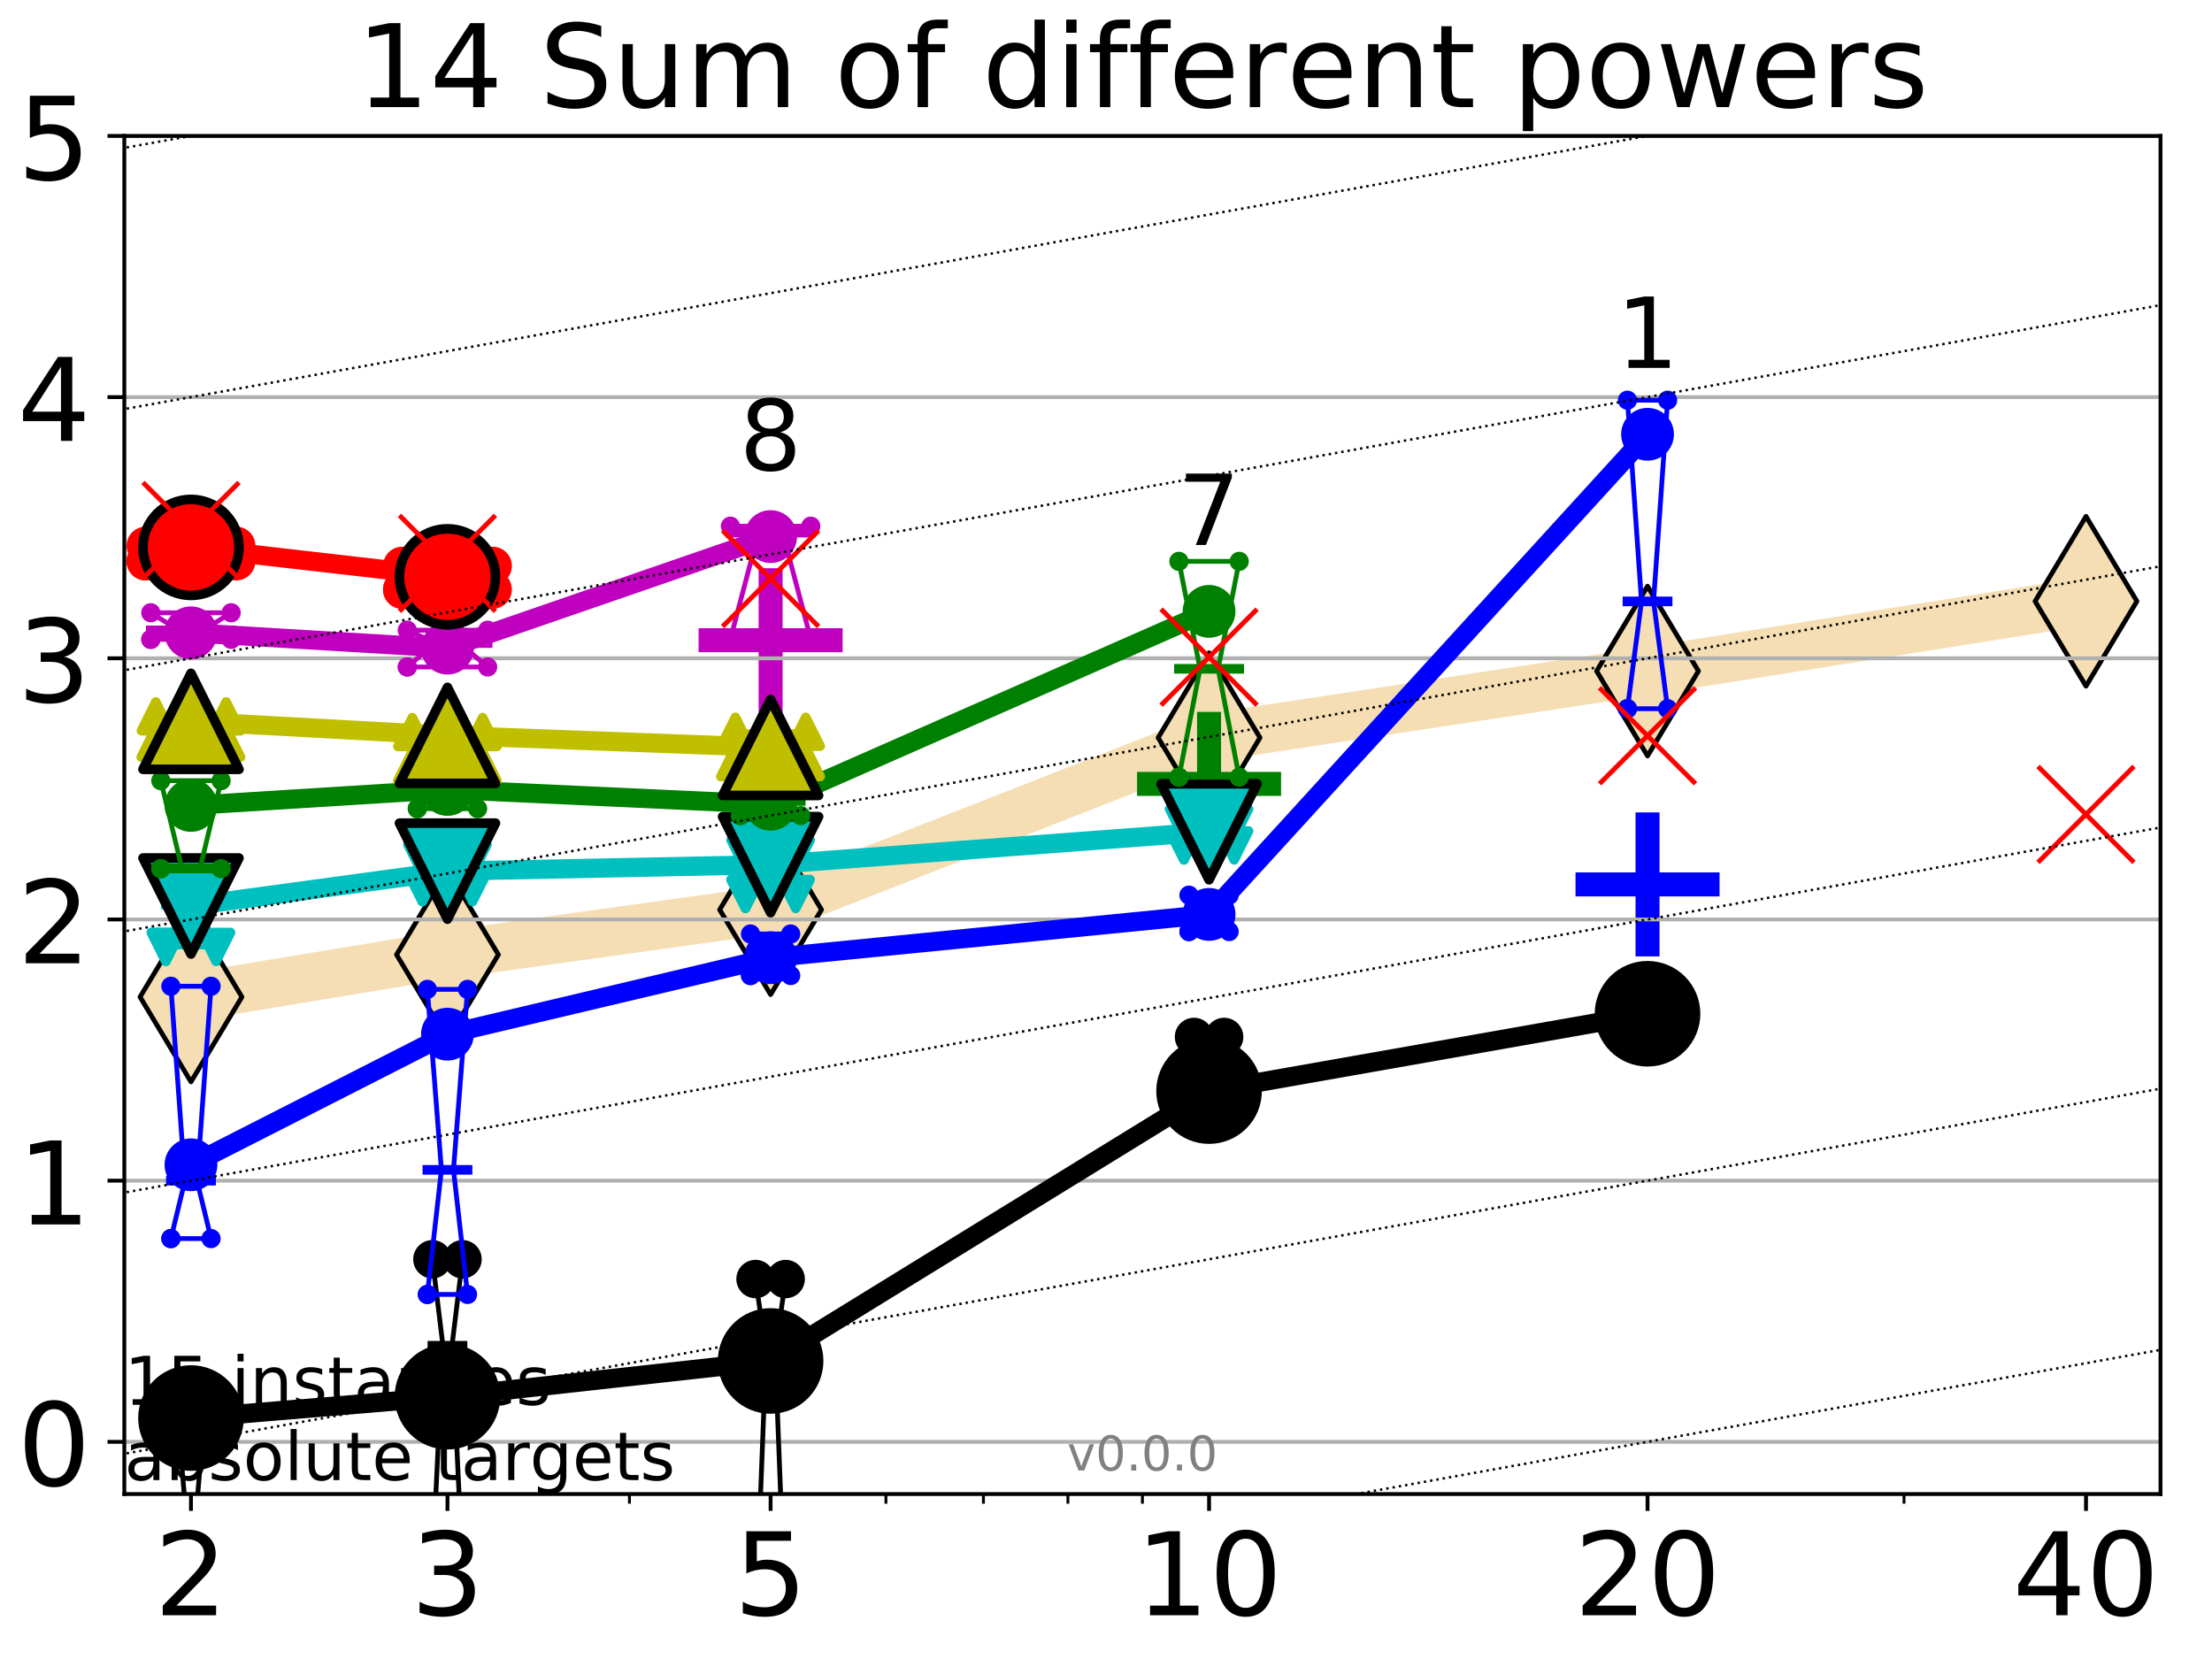 <?xml version="1.0" encoding="utf-8" standalone="no"?>
<!DOCTYPE svg PUBLIC "-//W3C//DTD SVG 1.1//EN"
  "http://www.w3.org/Graphics/SVG/1.1/DTD/svg11.dtd">
<!-- Created with matplotlib (http://matplotlib.org/) -->
<svg height="345.6pt" version="1.1" viewBox="0 0 460.8 345.6" width="460.8pt" xmlns="http://www.w3.org/2000/svg" xmlns:xlink="http://www.w3.org/1999/xlink">
 <defs>
  <style type="text/css">
*{stroke-linecap:butt;stroke-linejoin:round;}
  </style>
 </defs>
 <g id="figure_1">
  <g id="patch_1">
   <path d="M 0 345.6 
L 460.8 345.6 
L 460.8 0 
L 0 0 
z
" style="fill:#ffffff;"/>
  </g>
  <g id="axes_1">
   <g id="patch_2">
    <path d="M 25.9 311.24 
L 450.072 311.24 
L 450.072 28.32 
L 25.9 28.32 
z
" style="fill:#ffffff;"/>
   </g>
   <g id="line2d_1">
    <path clip-path="url(#pe5969b6ed8)" d="M 39.784 207.686 
L 93.215 198.872 
L 160.53 189.507 
L 251.87 153.675 
L 343.211 139.796 
L 434.551 125.256 
" style="fill:none;stroke:#f5deb3;stroke-linecap:square;stroke-width:10;"/>
    <defs>
     <path d="M -0 17.678 
L 10.607 0 
L 0 -17.678 
L -10.607 -0 
z
" id="madf2486692" style="stroke:#000000;stroke-linejoin:miter;"/>
    </defs>
    <g clip-path="url(#pe5969b6ed8)">
     <use style="fill:#f5deb3;stroke:#000000;stroke-linejoin:miter;" x="39.784" xlink:href="#madf2486692" y="207.686"/>
     <use style="fill:#f5deb3;stroke:#000000;stroke-linejoin:miter;" x="93.215" xlink:href="#madf2486692" y="198.872"/>
     <use style="fill:#f5deb3;stroke:#000000;stroke-linejoin:miter;" x="160.53" xlink:href="#madf2486692" y="189.507"/>
     <use style="fill:#f5deb3;stroke:#000000;stroke-linejoin:miter;" x="251.87" xlink:href="#madf2486692" y="153.675"/>
     <use style="fill:#f5deb3;stroke:#000000;stroke-linejoin:miter;" x="343.211" xlink:href="#madf2486692" y="139.796"/>
     <use style="fill:#f5deb3;stroke:#000000;stroke-linejoin:miter;" x="434.551" xlink:href="#madf2486692" y="125.256"/>
    </g>
   </g>
   <g id="line2d_2">
    <defs>
     <path d="M -15 0 
L 15 0 
M 0 15 
L 0 -15 
" id="m6c2a052c45" style="stroke:#008000;stroke-width:5;"/>
    </defs>
    <g clip-path="url(#pe5969b6ed8)">
     <use style="fill:#008000;stroke:#008000;stroke-width:5;" x="251.87" xlink:href="#m6c2a052c45" y="163.303"/>
    </g>
   </g>
   <g id="line2d_3">
    <defs>
     <path d="M -15 0 
L 15 0 
M 0 15 
L 0 -15 
" id="m3a0a7d63b8" style="stroke:#0000ff;stroke-width:5;"/>
    </defs>
    <g clip-path="url(#pe5969b6ed8)">
     <use style="fill:#0000ff;stroke:#0000ff;stroke-width:5;" x="343.211" xlink:href="#m3a0a7d63b8" y="184.243"/>
    </g>
   </g>
   <g id="line2d_4">
    <defs>
     <path d="M -15 0 
L 15 0 
M 0 15 
L 0 -15 
" id="m2e83c90db5" style="stroke:#bf00bf;stroke-width:5;"/>
    </defs>
    <g clip-path="url(#pe5969b6ed8)">
     <use style="fill:#bf00bf;stroke:#bf00bf;stroke-width:5;" x="160.53" xlink:href="#m2e83c90db5" y="133.373"/>
    </g>
   </g>
   <g id="matplotlib.axis_1">
    <g id="xtick_1">
     <g id="line2d_5">
      <defs>
       <path d="M 0 0 
L 0 3.5 
" id="me1c389b3f3" style="stroke:#000000;stroke-width:0.8;"/>
      </defs>
      <g>
       <use style="stroke:#000000;stroke-width:0.8;" x="39.784" xlink:href="#me1c389b3f3" y="311.24"/>
      </g>
     </g>
     <g id="text_1">
      <!-- 2 -->
      <defs>
       <path d="M 19.188 8.297 
L 53.609 8.297 
L 53.609 0 
L 7.328 0 
L 7.328 8.297 
Q 12.938 14.109 22.625 23.891 
Q 32.328 33.688 34.812 36.531 
Q 39.547 41.844 41.422 45.531 
Q 43.312 49.219 43.312 52.781 
Q 43.312 58.594 39.234 62.25 
Q 35.156 65.922 28.609 65.922 
Q 23.969 65.922 18.812 64.312 
Q 13.672 62.703 7.812 59.422 
L 7.812 69.391 
Q 13.766 71.781 18.938 73 
Q 24.125 74.219 28.422 74.219 
Q 39.75 74.219 46.484 68.547 
Q 53.219 62.891 53.219 53.422 
Q 53.219 48.922 51.531 44.891 
Q 49.859 40.875 45.406 35.406 
Q 44.188 33.984 37.641 27.219 
Q 31.109 20.453 19.188 8.297 
z
" id="DejaVuSans-32"/>
      </defs>
      <g transform="translate(32.149 336.476)scale(0.24 -0.24)">
       <use xlink:href="#DejaVuSans-32"/>
      </g>
     </g>
    </g>
    <g id="xtick_2">
     <g id="line2d_6">
      <g>
       <use style="stroke:#000000;stroke-width:0.8;" x="93.215" xlink:href="#me1c389b3f3" y="311.24"/>
      </g>
     </g>
     <g id="text_2">
      <!-- 3 -->
      <defs>
       <path d="M 40.578 39.312 
Q 47.656 37.797 51.625 33 
Q 55.609 28.219 55.609 21.188 
Q 55.609 10.406 48.188 4.484 
Q 40.766 -1.422 27.094 -1.422 
Q 22.516 -1.422 17.656 -0.516 
Q 12.797 0.391 7.625 2.203 
L 7.625 11.719 
Q 11.719 9.328 16.594 8.109 
Q 21.484 6.891 26.812 6.891 
Q 36.078 6.891 40.938 10.547 
Q 45.797 14.203 45.797 21.188 
Q 45.797 27.641 41.281 31.266 
Q 36.766 34.906 28.719 34.906 
L 20.219 34.906 
L 20.219 43.016 
L 29.109 43.016 
Q 36.375 43.016 40.234 45.922 
Q 44.094 48.828 44.094 54.297 
Q 44.094 59.906 40.109 62.906 
Q 36.141 65.922 28.719 65.922 
Q 24.656 65.922 20.016 65.031 
Q 15.375 64.156 9.812 62.312 
L 9.812 71.094 
Q 15.438 72.656 20.344 73.438 
Q 25.25 74.219 29.594 74.219 
Q 40.828 74.219 47.359 69.109 
Q 53.906 64.016 53.906 55.328 
Q 53.906 49.266 50.438 45.094 
Q 46.969 40.922 40.578 39.312 
z
" id="DejaVuSans-33"/>
      </defs>
      <g transform="translate(85.58 336.476)scale(0.24 -0.24)">
       <use xlink:href="#DejaVuSans-33"/>
      </g>
     </g>
    </g>
    <g id="xtick_3">
     <g id="line2d_7">
      <g>
       <use style="stroke:#000000;stroke-width:0.8;" x="160.53" xlink:href="#me1c389b3f3" y="311.24"/>
      </g>
     </g>
     <g id="text_3">
      <!-- 5 -->
      <defs>
       <path d="M 10.797 72.906 
L 49.516 72.906 
L 49.516 64.594 
L 19.828 64.594 
L 19.828 46.734 
Q 21.969 47.469 24.109 47.828 
Q 26.266 48.188 28.422 48.188 
Q 40.625 48.188 47.75 41.5 
Q 54.891 34.812 54.891 23.391 
Q 54.891 11.625 47.562 5.094 
Q 40.234 -1.422 26.906 -1.422 
Q 22.312 -1.422 17.547 -0.641 
Q 12.797 0.141 7.719 1.703 
L 7.719 11.625 
Q 12.109 9.234 16.797 8.062 
Q 21.484 6.891 26.703 6.891 
Q 35.156 6.891 40.078 11.328 
Q 45.016 15.766 45.016 23.391 
Q 45.016 31 40.078 35.438 
Q 35.156 39.891 26.703 39.891 
Q 22.75 39.891 18.812 39.016 
Q 14.891 38.141 10.797 36.281 
z
" id="DejaVuSans-35"/>
      </defs>
      <g transform="translate(152.895 336.476)scale(0.24 -0.24)">
       <use xlink:href="#DejaVuSans-35"/>
      </g>
     </g>
    </g>
    <g id="xtick_4">
     <g id="line2d_8">
      <g>
       <use style="stroke:#000000;stroke-width:0.8;" x="251.87" xlink:href="#me1c389b3f3" y="311.24"/>
      </g>
     </g>
     <g id="text_4">
      <!-- 10 -->
      <defs>
       <path d="M 12.406 8.297 
L 28.516 8.297 
L 28.516 63.922 
L 10.984 60.406 
L 10.984 69.391 
L 28.422 72.906 
L 38.281 72.906 
L 38.281 8.297 
L 54.391 8.297 
L 54.391 0 
L 12.406 0 
z
" id="DejaVuSans-31"/>
       <path d="M 31.781 66.406 
Q 24.172 66.406 20.328 58.906 
Q 16.5 51.422 16.5 36.375 
Q 16.5 21.391 20.328 13.891 
Q 24.172 6.391 31.781 6.391 
Q 39.453 6.391 43.281 13.891 
Q 47.125 21.391 47.125 36.375 
Q 47.125 51.422 43.281 58.906 
Q 39.453 66.406 31.781 66.406 
z
M 31.781 74.219 
Q 44.047 74.219 50.516 64.516 
Q 56.984 54.828 56.984 36.375 
Q 56.984 17.969 50.516 8.266 
Q 44.047 -1.422 31.781 -1.422 
Q 19.531 -1.422 13.062 8.266 
Q 6.594 17.969 6.594 36.375 
Q 6.594 54.828 13.062 64.516 
Q 19.531 74.219 31.781 74.219 
z
" id="DejaVuSans-30"/>
      </defs>
      <g transform="translate(236.6 336.476)scale(0.24 -0.24)">
       <use xlink:href="#DejaVuSans-31"/>
       <use x="63.623" xlink:href="#DejaVuSans-30"/>
      </g>
     </g>
    </g>
    <g id="xtick_5">
     <g id="line2d_9">
      <g>
       <use style="stroke:#000000;stroke-width:0.8;" x="343.211" xlink:href="#me1c389b3f3" y="311.24"/>
      </g>
     </g>
     <g id="text_5">
      <!-- 20 -->
      <g transform="translate(327.941 336.476)scale(0.24 -0.24)">
       <use xlink:href="#DejaVuSans-32"/>
       <use x="63.623" xlink:href="#DejaVuSans-30"/>
      </g>
     </g>
    </g>
    <g id="xtick_6">
     <g id="line2d_10">
      <g>
       <use style="stroke:#000000;stroke-width:0.8;" x="434.551" xlink:href="#me1c389b3f3" y="311.24"/>
      </g>
     </g>
     <g id="text_6">
      <!-- 40 -->
      <defs>
       <path d="M 37.797 64.312 
L 12.891 25.391 
L 37.797 25.391 
z
M 35.203 72.906 
L 47.609 72.906 
L 47.609 25.391 
L 58.016 25.391 
L 58.016 17.188 
L 47.609 17.188 
L 47.609 0 
L 37.797 0 
L 37.797 17.188 
L 4.891 17.188 
L 4.891 26.703 
z
" id="DejaVuSans-34"/>
      </defs>
      <g transform="translate(419.281 336.476)scale(0.24 -0.24)">
       <use xlink:href="#DejaVuSans-34"/>
       <use x="63.623" xlink:href="#DejaVuSans-30"/>
      </g>
     </g>
    </g>
    <g id="xtick_7">
     <g id="line2d_11">
      <defs>
       <path d="M 0 0 
L 0 2 
" id="m63e8ccfc75" style="stroke:#000000;stroke-width:0.6;"/>
      </defs>
      <g>
       <use style="stroke:#000000;stroke-width:0.6;" x="39.784" xlink:href="#m63e8ccfc75" y="311.24"/>
      </g>
     </g>
    </g>
    <g id="xtick_8">
     <g id="line2d_12">
      <g>
       <use style="stroke:#000000;stroke-width:0.6;" x="93.215" xlink:href="#m63e8ccfc75" y="311.24"/>
      </g>
     </g>
    </g>
    <g id="xtick_9">
     <g id="line2d_13">
      <g>
       <use style="stroke:#000000;stroke-width:0.6;" x="131.125" xlink:href="#m63e8ccfc75" y="311.24"/>
      </g>
     </g>
    </g>
    <g id="xtick_10">
     <g id="line2d_14">
      <g>
       <use style="stroke:#000000;stroke-width:0.6;" x="160.53" xlink:href="#m63e8ccfc75" y="311.24"/>
      </g>
     </g>
    </g>
    <g id="xtick_11">
     <g id="line2d_15">
      <g>
       <use style="stroke:#000000;stroke-width:0.6;" x="184.555" xlink:href="#m63e8ccfc75" y="311.24"/>
      </g>
     </g>
    </g>
    <g id="xtick_12">
     <g id="line2d_16">
      <g>
       <use style="stroke:#000000;stroke-width:0.6;" x="204.869" xlink:href="#m63e8ccfc75" y="311.24"/>
      </g>
     </g>
    </g>
    <g id="xtick_13">
     <g id="line2d_17">
      <g>
       <use style="stroke:#000000;stroke-width:0.6;" x="222.465" xlink:href="#m63e8ccfc75" y="311.24"/>
      </g>
     </g>
    </g>
    <g id="xtick_14">
     <g id="line2d_18">
      <g>
       <use style="stroke:#000000;stroke-width:0.6;" x="237.986" xlink:href="#m63e8ccfc75" y="311.24"/>
      </g>
     </g>
    </g>
    <g id="xtick_15">
     <g id="line2d_19">
      <g>
       <use style="stroke:#000000;stroke-width:0.6;" x="343.211" xlink:href="#m63e8ccfc75" y="311.24"/>
      </g>
     </g>
    </g>
    <g id="xtick_16">
     <g id="line2d_20">
      <g>
       <use style="stroke:#000000;stroke-width:0.6;" x="396.641" xlink:href="#m63e8ccfc75" y="311.24"/>
      </g>
     </g>
    </g>
    <g id="xtick_17">
     <g id="line2d_21">
      <g>
       <use style="stroke:#000000;stroke-width:0.6;" x="434.551" xlink:href="#m63e8ccfc75" y="311.24"/>
      </g>
     </g>
    </g>
   </g>
   <g id="matplotlib.axis_2">
    <g id="ytick_1">
     <g id="line2d_22">
      <path clip-path="url(#pe5969b6ed8)" d="M 25.9 300.358 
L 450.072 300.358 
" style="fill:none;stroke:#b0b0b0;stroke-linecap:square;stroke-width:0.8;"/>
     </g>
     <g id="line2d_23">
      <defs>
       <path d="M 0 0 
L -3.5 0 
" id="m636f2ce9ed" style="stroke:#000000;stroke-width:0.8;"/>
      </defs>
      <g>
       <use style="stroke:#000000;stroke-width:0.8;" x="25.9" xlink:href="#m636f2ce9ed" y="300.358"/>
      </g>
     </g>
     <g id="text_7">
      <!-- 0 -->
      <g transform="translate(3.63 309.477)scale(0.24 -0.24)">
       <use xlink:href="#DejaVuSans-30"/>
      </g>
     </g>
    </g>
    <g id="ytick_2">
     <g id="line2d_24">
      <path clip-path="url(#pe5969b6ed8)" d="M 25.9 245.951 
L 450.072 245.951 
" style="fill:none;stroke:#b0b0b0;stroke-linecap:square;stroke-width:0.8;"/>
     </g>
     <g id="line2d_25">
      <g>
       <use style="stroke:#000000;stroke-width:0.8;" x="25.9" xlink:href="#m636f2ce9ed" y="245.951"/>
      </g>
     </g>
     <g id="text_8">
      <!-- 1 -->
      <g transform="translate(3.63 255.069)scale(0.24 -0.24)">
       <use xlink:href="#DejaVuSans-31"/>
      </g>
     </g>
    </g>
    <g id="ytick_3">
     <g id="line2d_26">
      <path clip-path="url(#pe5969b6ed8)" d="M 25.9 191.543 
L 450.072 191.543 
" style="fill:none;stroke:#b0b0b0;stroke-linecap:square;stroke-width:0.8;"/>
     </g>
     <g id="line2d_27">
      <g>
       <use style="stroke:#000000;stroke-width:0.8;" x="25.9" xlink:href="#m636f2ce9ed" y="191.543"/>
      </g>
     </g>
     <g id="text_9">
      <!-- 2 -->
      <g transform="translate(3.63 200.661)scale(0.24 -0.24)">
       <use xlink:href="#DejaVuSans-32"/>
      </g>
     </g>
    </g>
    <g id="ytick_4">
     <g id="line2d_28">
      <path clip-path="url(#pe5969b6ed8)" d="M 25.9 137.135 
L 450.072 137.135 
" style="fill:none;stroke:#b0b0b0;stroke-linecap:square;stroke-width:0.8;"/>
     </g>
     <g id="line2d_29">
      <g>
       <use style="stroke:#000000;stroke-width:0.8;" x="25.9" xlink:href="#m636f2ce9ed" y="137.135"/>
      </g>
     </g>
     <g id="text_10">
      <!-- 3 -->
      <g transform="translate(3.63 146.254)scale(0.24 -0.24)">
       <use xlink:href="#DejaVuSans-33"/>
      </g>
     </g>
    </g>
    <g id="ytick_5">
     <g id="line2d_30">
      <path clip-path="url(#pe5969b6ed8)" d="M 25.9 82.728 
L 450.072 82.728 
" style="fill:none;stroke:#b0b0b0;stroke-linecap:square;stroke-width:0.8;"/>
     </g>
     <g id="line2d_31">
      <g>
       <use style="stroke:#000000;stroke-width:0.8;" x="25.9" xlink:href="#m636f2ce9ed" y="82.728"/>
      </g>
     </g>
     <g id="text_11">
      <!-- 4 -->
      <g transform="translate(3.63 91.846)scale(0.24 -0.24)">
       <use xlink:href="#DejaVuSans-34"/>
      </g>
     </g>
    </g>
    <g id="ytick_6">
     <g id="line2d_32">
      <path clip-path="url(#pe5969b6ed8)" d="M 25.9 28.32 
L 450.072 28.32 
" style="fill:none;stroke:#b0b0b0;stroke-linecap:square;stroke-width:0.8;"/>
     </g>
     <g id="line2d_33">
      <g>
       <use style="stroke:#000000;stroke-width:0.8;" x="25.9" xlink:href="#m636f2ce9ed" y="28.32"/>
      </g>
     </g>
     <g id="text_12">
      <!-- 5 -->
      <g transform="translate(3.63 37.438)scale(0.24 -0.24)">
       <use xlink:href="#DejaVuSans-35"/>
      </g>
     </g>
    </g>
   </g>
   <g id="line2d_34">
    <path clip-path="url(#pe5969b6ed8)" d="M 36.644 316.737 
L 38.842 316.737 
L 36.644 290.778 
L 42.924 290.778 
L 40.726 316.737 
L 42.924 316.737 
L 36.644 316.737 
" style="fill:none;stroke:#000000;stroke-linecap:square;"/>
   </g>
   <g id="line2d_35">
    <path clip-path="url(#pe5969b6ed8)" d="M 36.644 316.737 
L 42.924 316.737 
L 42.924 290.778 
L 36.644 290.778 
L 36.644 316.737 
" style="fill:none;"/>
    <defs>
     <path d="M 0 3 
C 0.796 3 1.559 2.684 2.121 2.121 
C 2.684 1.559 3 0.796 3 0 
C 3 -0.796 2.684 -1.559 2.121 -2.121 
C 1.559 -2.684 0.796 -3 0 -3 
C -0.796 -3 -1.559 -2.684 -2.121 -2.121 
C -2.684 -1.559 -3 -0.796 -3 0 
C -3 0.796 -2.684 1.559 -2.121 2.121 
C -1.559 2.684 -0.796 3 0 3 
z
" id="m61dfde3e69" style="stroke:#000000;stroke-width:2;"/>
    </defs>
    <g clip-path="url(#pe5969b6ed8)">
     <use style="stroke:#000000;stroke-width:2;" x="36.644" xlink:href="#m61dfde3e69" y="316.737"/>
     <use style="stroke:#000000;stroke-width:2;" x="42.924" xlink:href="#m61dfde3e69" y="316.737"/>
     <use style="stroke:#000000;stroke-width:2;" x="42.924" xlink:href="#m61dfde3e69" y="290.778"/>
     <use style="stroke:#000000;stroke-width:2;" x="36.644" xlink:href="#m61dfde3e69" y="290.778"/>
     <use style="stroke:#000000;stroke-width:2;" x="36.644" xlink:href="#m61dfde3e69" y="316.737"/>
    </g>
   </g>
   <g id="line2d_36">
    <path clip-path="url(#pe5969b6ed8)" d="M 36.644 316.737 
L 42.924 316.737 
" style="fill:none;stroke:#000000;stroke-linecap:square;stroke-width:2;"/>
   </g>
   <g id="line2d_37">
    <path clip-path="url(#pe5969b6ed8)" d="M 90.075 326.318 
L 92.273 280.338 
L 90.075 262.329 
L 96.355 262.329 
L 94.157 280.338 
L 96.355 326.318 
L 90.075 326.318 
" style="fill:none;stroke:#000000;stroke-linecap:square;"/>
   </g>
   <g id="line2d_38">
    <path clip-path="url(#pe5969b6ed8)" d="M 90.075 326.318 
L 96.355 326.318 
L 96.355 262.329 
L 90.075 262.329 
L 90.075 326.318 
" style="fill:none;"/>
    <g clip-path="url(#pe5969b6ed8)">
     <use style="stroke:#000000;stroke-width:2;" x="90.075" xlink:href="#m61dfde3e69" y="326.318"/>
     <use style="stroke:#000000;stroke-width:2;" x="96.355" xlink:href="#m61dfde3e69" y="326.318"/>
     <use style="stroke:#000000;stroke-width:2;" x="96.355" xlink:href="#m61dfde3e69" y="262.329"/>
     <use style="stroke:#000000;stroke-width:2;" x="90.075" xlink:href="#m61dfde3e69" y="262.329"/>
     <use style="stroke:#000000;stroke-width:2;" x="90.075" xlink:href="#m61dfde3e69" y="326.318"/>
    </g>
   </g>
   <g id="line2d_39">
    <path clip-path="url(#pe5969b6ed8)" d="M 90.075 280.338 
L 96.355 280.338 
" style="fill:none;stroke:#000000;stroke-linecap:square;stroke-width:2;"/>
   </g>
   <g id="line2d_40">
    <path clip-path="url(#pe5969b6ed8)" d="M 157.39 338.388 
L 159.588 281.728 
L 157.39 266.449 
L 163.669 266.449 
L 161.472 281.728 
L 163.669 338.388 
L 157.39 338.388 
" style="fill:none;stroke:#000000;stroke-linecap:square;"/>
   </g>
   <g id="line2d_41">
    <path clip-path="url(#pe5969b6ed8)" d="M 157.39 338.388 
L 163.669 338.388 
L 163.669 266.449 
L 157.39 266.449 
L 157.39 338.388 
" style="fill:none;"/>
    <g clip-path="url(#pe5969b6ed8)">
     <use style="stroke:#000000;stroke-width:2;" x="157.39" xlink:href="#m61dfde3e69" y="338.388"/>
     <use style="stroke:#000000;stroke-width:2;" x="163.669" xlink:href="#m61dfde3e69" y="338.388"/>
     <use style="stroke:#000000;stroke-width:2;" x="163.669" xlink:href="#m61dfde3e69" y="266.449"/>
     <use style="stroke:#000000;stroke-width:2;" x="157.39" xlink:href="#m61dfde3e69" y="266.449"/>
     <use style="stroke:#000000;stroke-width:2;" x="157.39" xlink:href="#m61dfde3e69" y="338.388"/>
    </g>
   </g>
   <g id="line2d_42">
    <path clip-path="url(#pe5969b6ed8)" d="M 157.39 281.728 
L 163.669 281.728 
" style="fill:none;stroke:#000000;stroke-linecap:square;stroke-width:2;"/>
   </g>
   <g id="line2d_43">
    <path clip-path="url(#pe5969b6ed8)" d="M 248.73 228.874 
L 250.928 224.253 
L 248.73 216.014 
L 255.01 216.014 
L 252.812 224.253 
L 255.01 228.874 
L 248.73 228.874 
" style="fill:none;stroke:#000000;stroke-linecap:square;"/>
   </g>
   <g id="line2d_44">
    <path clip-path="url(#pe5969b6ed8)" d="M 248.73 228.874 
L 255.01 228.874 
L 255.01 216.014 
L 248.73 216.014 
L 248.73 228.874 
" style="fill:none;"/>
    <g clip-path="url(#pe5969b6ed8)">
     <use style="stroke:#000000;stroke-width:2;" x="248.73" xlink:href="#m61dfde3e69" y="228.874"/>
     <use style="stroke:#000000;stroke-width:2;" x="255.01" xlink:href="#m61dfde3e69" y="228.874"/>
     <use style="stroke:#000000;stroke-width:2;" x="255.01" xlink:href="#m61dfde3e69" y="216.014"/>
     <use style="stroke:#000000;stroke-width:2;" x="248.73" xlink:href="#m61dfde3e69" y="216.014"/>
     <use style="stroke:#000000;stroke-width:2;" x="248.73" xlink:href="#m61dfde3e69" y="228.874"/>
    </g>
   </g>
   <g id="line2d_45">
    <path clip-path="url(#pe5969b6ed8)" d="M 248.73 224.253 
L 255.01 224.253 
" style="fill:none;stroke:#000000;stroke-linecap:square;stroke-width:2;"/>
   </g>
   <g id="line2d_46">
    <path clip-path="url(#pe5969b6ed8)" d="M 340.071 207.804 
L 342.269 207.686 
L 340.071 205.734 
L 346.35 205.734 
L 344.152 207.686 
L 346.35 207.804 
L 340.071 207.804 
" style="fill:none;stroke:#000000;stroke-linecap:square;"/>
   </g>
   <g id="line2d_47">
    <path clip-path="url(#pe5969b6ed8)" d="M 340.071 207.804 
L 346.35 207.804 
L 346.35 205.734 
L 340.071 205.734 
L 340.071 207.804 
" style="fill:none;"/>
    <g clip-path="url(#pe5969b6ed8)">
     <use style="stroke:#000000;stroke-width:2;" x="340.071" xlink:href="#m61dfde3e69" y="207.804"/>
     <use style="stroke:#000000;stroke-width:2;" x="346.35" xlink:href="#m61dfde3e69" y="207.804"/>
     <use style="stroke:#000000;stroke-width:2;" x="346.35" xlink:href="#m61dfde3e69" y="205.734"/>
     <use style="stroke:#000000;stroke-width:2;" x="340.071" xlink:href="#m61dfde3e69" y="205.734"/>
     <use style="stroke:#000000;stroke-width:2;" x="340.071" xlink:href="#m61dfde3e69" y="207.804"/>
    </g>
   </g>
   <g id="line2d_48">
    <path clip-path="url(#pe5969b6ed8)" d="M 340.071 207.686 
L 346.35 207.686 
" style="fill:none;stroke:#000000;stroke-linecap:square;stroke-width:2;"/>
   </g>
   <g id="line2d_49">
    <path clip-path="url(#pe5969b6ed8)" d="M 39.784 295.403 
L 93.215 290.953 
" style="fill:none;stroke:#000000;stroke-linecap:square;stroke-width:4;"/>
   </g>
   <g id="line2d_50">
    <path clip-path="url(#pe5969b6ed8)" d="M 93.215 290.953 
L 160.53 283.512 
" style="fill:none;stroke:#000000;stroke-linecap:square;stroke-width:4;"/>
   </g>
   <g id="line2d_51">
    <path clip-path="url(#pe5969b6ed8)" d="M 160.53 283.512 
L 251.87 227.292 
" style="fill:none;stroke:#000000;stroke-linecap:square;stroke-width:4;"/>
   </g>
   <g id="line2d_52">
    <path clip-path="url(#pe5969b6ed8)" d="M 251.87 227.292 
L 343.211 211.185 
" style="fill:none;stroke:#000000;stroke-linecap:square;stroke-width:4;"/>
   </g>
   <g id="line2d_53">
    <path clip-path="url(#pe5969b6ed8)" d="M 39.784 295.403 
L 93.215 290.953 
L 160.53 283.512 
L 251.87 227.292 
L 343.211 211.185 
" style="fill:none;"/>
    <defs>
     <path d="M 0 10 
C 2.652 10 5.196 8.946 7.071 7.071 
C 8.946 5.196 10 2.652 10 0 
C 10 -2.652 8.946 -5.196 7.071 -7.071 
C 5.196 -8.946 2.652 -10 0 -10 
C -2.652 -10 -5.196 -8.946 -7.071 -7.071 
C -8.946 -5.196 -10 -2.652 -10 0 
C -10 2.652 -8.946 5.196 -7.071 7.071 
C -5.196 8.946 -2.652 10 0 10 
z
" id="m6edd363af1" style="stroke:#000000;stroke-width:2;"/>
    </defs>
    <g clip-path="url(#pe5969b6ed8)">
     <use style="stroke:#000000;stroke-width:2;" x="39.784" xlink:href="#m6edd363af1" y="295.403"/>
     <use style="stroke:#000000;stroke-width:2;" x="93.215" xlink:href="#m6edd363af1" y="290.953"/>
     <use style="stroke:#000000;stroke-width:2;" x="160.53" xlink:href="#m6edd363af1" y="283.512"/>
     <use style="stroke:#000000;stroke-width:2;" x="251.87" xlink:href="#m6edd363af1" y="227.292"/>
     <use style="stroke:#000000;stroke-width:2;" x="343.211" xlink:href="#m6edd363af1" y="211.185"/>
    </g>
   </g>
   <g id="line2d_54">
    <path clip-path="url(#pe5969b6ed8)" d="M 35.597 258.021 
L 38.528 245.951 
L 35.597 205.456 
L 43.971 205.456 
L 41.04 245.951 
L 43.971 258.021 
L 35.597 258.021 
" style="fill:none;stroke:#0000ff;stroke-linecap:square;"/>
   </g>
   <g id="line2d_55">
    <path clip-path="url(#pe5969b6ed8)" d="M 35.597 258.021 
L 43.971 258.021 
L 43.971 205.456 
L 35.597 205.456 
L 35.597 258.021 
" style="fill:none;"/>
    <defs>
     <path d="M 0 1.5 
C 0.398 1.5 0.779 1.342 1.061 1.061 
C 1.342 0.779 1.5 0.398 1.5 0 
C 1.5 -0.398 1.342 -0.779 1.061 -1.061 
C 0.779 -1.342 0.398 -1.5 0 -1.5 
C -0.398 -1.5 -0.779 -1.342 -1.061 -1.061 
C -1.342 -0.779 -1.5 -0.398 -1.5 0 
C -1.5 0.398 -1.342 0.779 -1.061 1.061 
C -0.779 1.342 -0.398 1.5 0 1.5 
z
" id="m5a23218cab" style="stroke:#0000ff;"/>
    </defs>
    <g clip-path="url(#pe5969b6ed8)">
     <use style="fill:#0000ff;stroke:#0000ff;" x="35.597" xlink:href="#m5a23218cab" y="258.021"/>
     <use style="fill:#0000ff;stroke:#0000ff;" x="43.971" xlink:href="#m5a23218cab" y="258.021"/>
     <use style="fill:#0000ff;stroke:#0000ff;" x="43.971" xlink:href="#m5a23218cab" y="205.456"/>
     <use style="fill:#0000ff;stroke:#0000ff;" x="35.597" xlink:href="#m5a23218cab" y="205.456"/>
     <use style="fill:#0000ff;stroke:#0000ff;" x="35.597" xlink:href="#m5a23218cab" y="258.021"/>
    </g>
   </g>
   <g id="line2d_56">
    <path clip-path="url(#pe5969b6ed8)" d="M 35.597 245.951 
L 43.971 245.951 
" style="fill:none;stroke:#0000ff;stroke-linecap:square;stroke-width:2;"/>
   </g>
   <g id="line2d_57">
    <path clip-path="url(#pe5969b6ed8)" d="M 89.028 269.658 
L 91.959 243.699 
L 89.028 206.103 
L 97.401 206.103 
L 94.471 243.699 
L 97.401 269.658 
L 89.028 269.658 
" style="fill:none;stroke:#0000ff;stroke-linecap:square;"/>
   </g>
   <g id="line2d_58">
    <path clip-path="url(#pe5969b6ed8)" d="M 89.028 269.658 
L 97.401 269.658 
L 97.401 206.103 
L 89.028 206.103 
L 89.028 269.658 
" style="fill:none;"/>
    <g clip-path="url(#pe5969b6ed8)">
     <use style="fill:#0000ff;stroke:#0000ff;" x="89.028" xlink:href="#m5a23218cab" y="269.658"/>
     <use style="fill:#0000ff;stroke:#0000ff;" x="97.401" xlink:href="#m5a23218cab" y="269.658"/>
     <use style="fill:#0000ff;stroke:#0000ff;" x="97.401" xlink:href="#m5a23218cab" y="206.103"/>
     <use style="fill:#0000ff;stroke:#0000ff;" x="89.028" xlink:href="#m5a23218cab" y="206.103"/>
     <use style="fill:#0000ff;stroke:#0000ff;" x="89.028" xlink:href="#m5a23218cab" y="269.658"/>
    </g>
   </g>
   <g id="line2d_59">
    <path clip-path="url(#pe5969b6ed8)" d="M 89.028 243.699 
L 97.401 243.699 
" style="fill:none;stroke:#0000ff;stroke-linecap:square;stroke-width:2;"/>
   </g>
   <g id="line2d_60">
    <path clip-path="url(#pe5969b6ed8)" d="M 156.343 203.223 
L 159.274 200.448 
L 156.343 194.564 
L 164.716 194.564 
L 161.786 200.448 
L 164.716 203.223 
L 156.343 203.223 
" style="fill:none;stroke:#0000ff;stroke-linecap:square;"/>
   </g>
   <g id="line2d_61">
    <path clip-path="url(#pe5969b6ed8)" d="M 156.343 203.223 
L 164.716 203.223 
L 164.716 194.564 
L 156.343 194.564 
L 156.343 203.223 
" style="fill:none;"/>
    <g clip-path="url(#pe5969b6ed8)">
     <use style="fill:#0000ff;stroke:#0000ff;" x="156.343" xlink:href="#m5a23218cab" y="203.223"/>
     <use style="fill:#0000ff;stroke:#0000ff;" x="164.716" xlink:href="#m5a23218cab" y="203.223"/>
     <use style="fill:#0000ff;stroke:#0000ff;" x="164.716" xlink:href="#m5a23218cab" y="194.564"/>
     <use style="fill:#0000ff;stroke:#0000ff;" x="156.343" xlink:href="#m5a23218cab" y="194.564"/>
     <use style="fill:#0000ff;stroke:#0000ff;" x="156.343" xlink:href="#m5a23218cab" y="203.223"/>
    </g>
   </g>
   <g id="line2d_62">
    <path clip-path="url(#pe5969b6ed8)" d="M 156.343 200.448 
L 164.716 200.448 
" style="fill:none;stroke:#0000ff;stroke-linecap:square;stroke-width:2;"/>
   </g>
   <g id="line2d_63">
    <path clip-path="url(#pe5969b6ed8)" d="M 247.683 194.059 
L 250.614 192.312 
L 247.683 186.479 
L 256.057 186.479 
L 253.126 192.312 
L 256.057 194.059 
L 247.683 194.059 
" style="fill:none;stroke:#0000ff;stroke-linecap:square;"/>
   </g>
   <g id="line2d_64">
    <path clip-path="url(#pe5969b6ed8)" d="M 247.683 194.059 
L 256.057 194.059 
L 256.057 186.479 
L 247.683 186.479 
L 247.683 194.059 
" style="fill:none;"/>
    <g clip-path="url(#pe5969b6ed8)">
     <use style="fill:#0000ff;stroke:#0000ff;" x="247.683" xlink:href="#m5a23218cab" y="194.059"/>
     <use style="fill:#0000ff;stroke:#0000ff;" x="256.057" xlink:href="#m5a23218cab" y="194.059"/>
     <use style="fill:#0000ff;stroke:#0000ff;" x="256.057" xlink:href="#m5a23218cab" y="186.479"/>
     <use style="fill:#0000ff;stroke:#0000ff;" x="247.683" xlink:href="#m5a23218cab" y="186.479"/>
     <use style="fill:#0000ff;stroke:#0000ff;" x="247.683" xlink:href="#m5a23218cab" y="194.059"/>
    </g>
   </g>
   <g id="line2d_65">
    <path clip-path="url(#pe5969b6ed8)" d="M 247.683 192.312 
L 256.057 192.312 
" style="fill:none;stroke:#0000ff;stroke-linecap:square;stroke-width:2;"/>
   </g>
   <g id="line2d_66">
    <path clip-path="url(#pe5969b6ed8)" d="M 339.024 147.635 
L 341.955 125.283 
L 339.024 83.369 
L 347.397 83.369 
L 344.466 125.283 
L 347.397 147.635 
L 339.024 147.635 
" style="fill:none;stroke:#0000ff;stroke-linecap:square;"/>
   </g>
   <g id="line2d_67">
    <path clip-path="url(#pe5969b6ed8)" d="M 339.024 147.635 
L 347.397 147.635 
L 347.397 83.369 
L 339.024 83.369 
L 339.024 147.635 
" style="fill:none;"/>
    <g clip-path="url(#pe5969b6ed8)">
     <use style="fill:#0000ff;stroke:#0000ff;" x="339.024" xlink:href="#m5a23218cab" y="147.635"/>
     <use style="fill:#0000ff;stroke:#0000ff;" x="347.397" xlink:href="#m5a23218cab" y="147.635"/>
     <use style="fill:#0000ff;stroke:#0000ff;" x="347.397" xlink:href="#m5a23218cab" y="83.369"/>
     <use style="fill:#0000ff;stroke:#0000ff;" x="339.024" xlink:href="#m5a23218cab" y="83.369"/>
     <use style="fill:#0000ff;stroke:#0000ff;" x="339.024" xlink:href="#m5a23218cab" y="147.635"/>
    </g>
   </g>
   <g id="line2d_68">
    <path clip-path="url(#pe5969b6ed8)" d="M 339.024 125.283 
L 347.397 125.283 
" style="fill:none;stroke:#0000ff;stroke-linecap:square;stroke-width:2;"/>
   </g>
   <g id="line2d_69">
    <path clip-path="url(#pe5969b6ed8)" d="M 39.784 242.648 
L 93.215 215.437 
" style="fill:none;stroke:#0000ff;stroke-linecap:square;stroke-width:4;"/>
   </g>
   <g id="line2d_70">
    <path clip-path="url(#pe5969b6ed8)" d="M 93.215 215.437 
L 160.53 199.507 
" style="fill:none;stroke:#0000ff;stroke-linecap:square;stroke-width:4;"/>
   </g>
   <g id="line2d_71">
    <path clip-path="url(#pe5969b6ed8)" d="M 160.53 199.507 
L 251.87 190.485 
" style="fill:none;stroke:#0000ff;stroke-linecap:square;stroke-width:4;"/>
   </g>
   <g id="line2d_72">
    <path clip-path="url(#pe5969b6ed8)" d="M 251.87 190.485 
L 343.211 90.467 
" style="fill:none;stroke:#0000ff;stroke-linecap:square;stroke-width:4;"/>
   </g>
   <g id="line2d_73">
    <path clip-path="url(#pe5969b6ed8)" d="M 39.784 242.648 
L 93.215 215.437 
L 160.53 199.507 
L 251.87 190.485 
L 343.211 90.467 
" style="fill:none;"/>
    <defs>
     <path d="M 0 5 
C 1.326 5 2.598 4.473 3.536 3.536 
C 4.473 2.598 5 1.326 5 0 
C 5 -1.326 4.473 -2.598 3.536 -3.536 
C 2.598 -4.473 1.326 -5 0 -5 
C -1.326 -5 -2.598 -4.473 -3.536 -3.536 
C -4.473 -2.598 -5 -1.326 -5 0 
C -5 1.326 -4.473 2.598 -3.536 3.536 
C -2.598 4.473 -1.326 5 0 5 
z
" id="m3db157c38b" style="stroke:#0000ff;"/>
    </defs>
    <g clip-path="url(#pe5969b6ed8)">
     <use style="fill:#0000ff;stroke:#0000ff;" x="39.784" xlink:href="#m3db157c38b" y="242.648"/>
     <use style="fill:#0000ff;stroke:#0000ff;" x="93.215" xlink:href="#m3db157c38b" y="215.437"/>
     <use style="fill:#0000ff;stroke:#0000ff;" x="160.53" xlink:href="#m3db157c38b" y="199.507"/>
     <use style="fill:#0000ff;stroke:#0000ff;" x="251.87" xlink:href="#m3db157c38b" y="190.485"/>
     <use style="fill:#0000ff;stroke:#0000ff;" x="343.211" xlink:href="#m3db157c38b" y="90.467"/>
    </g>
   </g>
   <g id="line2d_74">
    <path clip-path="url(#pe5969b6ed8)" d="M 34.551 197.263 
L 38.214 188.447 
L 34.551 184.452 
L 45.017 184.452 
L 41.354 188.447 
L 45.017 197.263 
L 34.551 197.263 
" style="fill:none;stroke:#00bfbf;stroke-linecap:square;"/>
   </g>
   <g id="line2d_75">
    <path clip-path="url(#pe5969b6ed8)" d="M 34.551 197.263 
L 45.017 197.263 
L 45.017 184.452 
L 34.551 184.452 
L 34.551 197.263 
" style="fill:none;"/>
    <defs>
     <path d="M -0 3 
L 3 -3 
L -3 -3 
z
" id="md0a47065b0" style="stroke:#00bfbf;stroke-linejoin:miter;stroke-width:2;"/>
    </defs>
    <g clip-path="url(#pe5969b6ed8)">
     <use style="fill:#00bfbf;stroke:#00bfbf;stroke-linejoin:miter;stroke-width:2;" x="34.551" xlink:href="#md0a47065b0" y="197.263"/>
     <use style="fill:#00bfbf;stroke:#00bfbf;stroke-linejoin:miter;stroke-width:2;" x="45.017" xlink:href="#md0a47065b0" y="197.263"/>
     <use style="fill:#00bfbf;stroke:#00bfbf;stroke-linejoin:miter;stroke-width:2;" x="45.017" xlink:href="#md0a47065b0" y="184.452"/>
     <use style="fill:#00bfbf;stroke:#00bfbf;stroke-linejoin:miter;stroke-width:2;" x="34.551" xlink:href="#md0a47065b0" y="184.452"/>
     <use style="fill:#00bfbf;stroke:#00bfbf;stroke-linejoin:miter;stroke-width:2;" x="34.551" xlink:href="#md0a47065b0" y="197.263"/>
    </g>
   </g>
   <g id="line2d_76">
    <path clip-path="url(#pe5969b6ed8)" d="M 34.551 188.447 
L 45.017 188.447 
" style="fill:none;stroke:#00bfbf;stroke-linecap:square;stroke-width:2;"/>
   </g>
   <g id="line2d_77">
    <path clip-path="url(#pe5969b6ed8)" d="M 87.982 184.805 
L 91.645 180.462 
L 87.982 178.959 
L 98.448 178.959 
L 94.785 180.462 
L 98.448 184.805 
L 87.982 184.805 
" style="fill:none;stroke:#00bfbf;stroke-linecap:square;"/>
   </g>
   <g id="line2d_78">
    <path clip-path="url(#pe5969b6ed8)" d="M 87.982 184.805 
L 98.448 184.805 
L 98.448 178.959 
L 87.982 178.959 
L 87.982 184.805 
" style="fill:none;"/>
    <g clip-path="url(#pe5969b6ed8)">
     <use style="fill:#00bfbf;stroke:#00bfbf;stroke-linejoin:miter;stroke-width:2;" x="87.982" xlink:href="#md0a47065b0" y="184.805"/>
     <use style="fill:#00bfbf;stroke:#00bfbf;stroke-linejoin:miter;stroke-width:2;" x="98.448" xlink:href="#md0a47065b0" y="184.805"/>
     <use style="fill:#00bfbf;stroke:#00bfbf;stroke-linejoin:miter;stroke-width:2;" x="98.448" xlink:href="#md0a47065b0" y="178.959"/>
     <use style="fill:#00bfbf;stroke:#00bfbf;stroke-linejoin:miter;stroke-width:2;" x="87.982" xlink:href="#md0a47065b0" y="178.959"/>
     <use style="fill:#00bfbf;stroke:#00bfbf;stroke-linejoin:miter;stroke-width:2;" x="87.982" xlink:href="#md0a47065b0" y="184.805"/>
    </g>
   </g>
   <g id="line2d_79">
    <path clip-path="url(#pe5969b6ed8)" d="M 87.982 180.462 
L 98.448 180.462 
" style="fill:none;stroke:#00bfbf;stroke-linecap:square;stroke-width:2;"/>
   </g>
   <g id="line2d_80">
    <path clip-path="url(#pe5969b6ed8)" d="M 155.296 186.233 
L 158.96 181.295 
L 155.296 177.998 
L 165.763 177.998 
L 162.1 181.295 
L 165.763 186.233 
L 155.296 186.233 
" style="fill:none;stroke:#00bfbf;stroke-linecap:square;"/>
   </g>
   <g id="line2d_81">
    <path clip-path="url(#pe5969b6ed8)" d="M 155.296 186.233 
L 165.763 186.233 
L 165.763 177.998 
L 155.296 177.998 
L 155.296 186.233 
" style="fill:none;"/>
    <g clip-path="url(#pe5969b6ed8)">
     <use style="fill:#00bfbf;stroke:#00bfbf;stroke-linejoin:miter;stroke-width:2;" x="155.296" xlink:href="#md0a47065b0" y="186.233"/>
     <use style="fill:#00bfbf;stroke:#00bfbf;stroke-linejoin:miter;stroke-width:2;" x="165.763" xlink:href="#md0a47065b0" y="186.233"/>
     <use style="fill:#00bfbf;stroke:#00bfbf;stroke-linejoin:miter;stroke-width:2;" x="165.763" xlink:href="#md0a47065b0" y="177.998"/>
     <use style="fill:#00bfbf;stroke:#00bfbf;stroke-linejoin:miter;stroke-width:2;" x="155.296" xlink:href="#md0a47065b0" y="177.998"/>
     <use style="fill:#00bfbf;stroke:#00bfbf;stroke-linejoin:miter;stroke-width:2;" x="155.296" xlink:href="#md0a47065b0" y="186.233"/>
    </g>
   </g>
   <g id="line2d_82">
    <path clip-path="url(#pe5969b6ed8)" d="M 155.296 181.295 
L 165.763 181.295 
" style="fill:none;stroke:#00bfbf;stroke-linecap:square;stroke-width:2;"/>
   </g>
   <g id="line2d_83">
    <path clip-path="url(#pe5969b6ed8)" d="M 246.637 176.117 
L 250.3 174.119 
L 246.637 171.526 
L 257.103 171.526 
L 253.44 174.119 
L 257.103 176.117 
L 246.637 176.117 
" style="fill:none;stroke:#00bfbf;stroke-linecap:square;"/>
   </g>
   <g id="line2d_84">
    <path clip-path="url(#pe5969b6ed8)" d="M 246.637 176.117 
L 257.103 176.117 
L 257.103 171.526 
L 246.637 171.526 
L 246.637 176.117 
" style="fill:none;"/>
    <g clip-path="url(#pe5969b6ed8)">
     <use style="fill:#00bfbf;stroke:#00bfbf;stroke-linejoin:miter;stroke-width:2;" x="246.637" xlink:href="#md0a47065b0" y="176.117"/>
     <use style="fill:#00bfbf;stroke:#00bfbf;stroke-linejoin:miter;stroke-width:2;" x="257.103" xlink:href="#md0a47065b0" y="176.117"/>
     <use style="fill:#00bfbf;stroke:#00bfbf;stroke-linejoin:miter;stroke-width:2;" x="257.103" xlink:href="#md0a47065b0" y="171.526"/>
     <use style="fill:#00bfbf;stroke:#00bfbf;stroke-linejoin:miter;stroke-width:2;" x="246.637" xlink:href="#md0a47065b0" y="171.526"/>
     <use style="fill:#00bfbf;stroke:#00bfbf;stroke-linejoin:miter;stroke-width:2;" x="246.637" xlink:href="#md0a47065b0" y="176.117"/>
    </g>
   </g>
   <g id="line2d_85">
    <path clip-path="url(#pe5969b6ed8)" d="M 246.637 174.119 
L 257.103 174.119 
" style="fill:none;stroke:#00bfbf;stroke-linecap:square;stroke-width:2;"/>
   </g>
   <g id="line2d_86">
    <path clip-path="url(#pe5969b6ed8)" d="M 39.784 188.739 
L 93.215 181.477 
" style="fill:none;stroke:#00bfbf;stroke-linecap:square;stroke-width:4;"/>
   </g>
   <g id="line2d_87">
    <path clip-path="url(#pe5969b6ed8)" d="M 93.215 181.477 
L 160.53 180.121 
" style="fill:none;stroke:#00bfbf;stroke-linecap:square;stroke-width:4;"/>
   </g>
   <g id="line2d_88">
    <path clip-path="url(#pe5969b6ed8)" d="M 160.53 180.121 
L 251.87 173.278 
" style="fill:none;stroke:#00bfbf;stroke-linecap:square;stroke-width:4;"/>
   </g>
   <g id="line2d_89">
    <path clip-path="url(#pe5969b6ed8)" d="M 39.784 188.739 
L 93.215 181.477 
L 160.53 180.121 
L 251.87 173.278 
" style="fill:none;"/>
    <defs>
     <path d="M -0 10 
L 10 -10 
L -10 -10 
z
" id="mfd964f2bd2" style="stroke:#000000;stroke-linejoin:miter;stroke-width:2;"/>
    </defs>
    <g clip-path="url(#pe5969b6ed8)">
     <use style="fill:#00bfbf;stroke:#000000;stroke-linejoin:miter;stroke-width:2;" x="39.784" xlink:href="#mfd964f2bd2" y="188.739"/>
     <use style="fill:#00bfbf;stroke:#000000;stroke-linejoin:miter;stroke-width:2;" x="93.215" xlink:href="#mfd964f2bd2" y="181.477"/>
     <use style="fill:#00bfbf;stroke:#000000;stroke-linejoin:miter;stroke-width:2;" x="160.53" xlink:href="#mfd964f2bd2" y="180.121"/>
     <use style="fill:#00bfbf;stroke:#000000;stroke-linejoin:miter;stroke-width:2;" x="251.87" xlink:href="#mfd964f2bd2" y="173.278"/>
    </g>
   </g>
   <g id="line2d_90">
    <path clip-path="url(#pe5969b6ed8)" d="M 33.504 180.96 
L 37.9 180.922 
L 33.504 162.627 
L 46.064 162.627 
L 41.668 180.922 
L 46.064 180.96 
L 33.504 180.96 
" style="fill:none;stroke:#008000;stroke-linecap:square;"/>
   </g>
   <g id="line2d_91">
    <path clip-path="url(#pe5969b6ed8)" d="M 33.504 180.96 
L 46.064 180.96 
L 46.064 162.627 
L 33.504 162.627 
L 33.504 180.96 
" style="fill:none;"/>
    <defs>
     <path d="M 0 1.5 
C 0.398 1.5 0.779 1.342 1.061 1.061 
C 1.342 0.779 1.5 0.398 1.5 0 
C 1.5 -0.398 1.342 -0.779 1.061 -1.061 
C 0.779 -1.342 0.398 -1.5 0 -1.5 
C -0.398 -1.5 -0.779 -1.342 -1.061 -1.061 
C -1.342 -0.779 -1.5 -0.398 -1.5 0 
C -1.5 0.398 -1.342 0.779 -1.061 1.061 
C -0.779 1.342 -0.398 1.5 0 1.5 
z
" id="md17e86738e" style="stroke:#008000;"/>
    </defs>
    <g clip-path="url(#pe5969b6ed8)">
     <use style="fill:#008000;stroke:#008000;" x="33.504" xlink:href="#md17e86738e" y="180.96"/>
     <use style="fill:#008000;stroke:#008000;" x="46.064" xlink:href="#md17e86738e" y="180.96"/>
     <use style="fill:#008000;stroke:#008000;" x="46.064" xlink:href="#md17e86738e" y="162.627"/>
     <use style="fill:#008000;stroke:#008000;" x="33.504" xlink:href="#md17e86738e" y="162.627"/>
     <use style="fill:#008000;stroke:#008000;" x="33.504" xlink:href="#md17e86738e" y="180.96"/>
    </g>
   </g>
   <g id="line2d_92">
    <path clip-path="url(#pe5969b6ed8)" d="M 33.504 180.922 
L 46.064 180.922 
" style="fill:none;stroke:#008000;stroke-linecap:square;stroke-width:2;"/>
   </g>
   <g id="line2d_93">
    <path clip-path="url(#pe5969b6ed8)" d="M 86.935 168.456 
L 91.331 163.717 
L 86.935 161.785 
L 99.495 161.785 
L 95.099 163.717 
L 99.495 168.456 
L 86.935 168.456 
" style="fill:none;stroke:#008000;stroke-linecap:square;"/>
   </g>
   <g id="line2d_94">
    <path clip-path="url(#pe5969b6ed8)" d="M 86.935 168.456 
L 99.495 168.456 
L 99.495 161.785 
L 86.935 161.785 
L 86.935 168.456 
" style="fill:none;"/>
    <g clip-path="url(#pe5969b6ed8)">
     <use style="fill:#008000;stroke:#008000;" x="86.935" xlink:href="#md17e86738e" y="168.456"/>
     <use style="fill:#008000;stroke:#008000;" x="99.495" xlink:href="#md17e86738e" y="168.456"/>
     <use style="fill:#008000;stroke:#008000;" x="99.495" xlink:href="#md17e86738e" y="161.785"/>
     <use style="fill:#008000;stroke:#008000;" x="86.935" xlink:href="#md17e86738e" y="161.785"/>
     <use style="fill:#008000;stroke:#008000;" x="86.935" xlink:href="#md17e86738e" y="168.456"/>
    </g>
   </g>
   <g id="line2d_95">
    <path clip-path="url(#pe5969b6ed8)" d="M 86.935 163.717 
L 99.495 163.717 
" style="fill:none;stroke:#008000;stroke-linecap:square;stroke-width:2;"/>
   </g>
   <g id="line2d_96">
    <path clip-path="url(#pe5969b6ed8)" d="M 154.25 169.911 
L 158.646 166.862 
L 154.25 164.207 
L 166.809 164.207 
L 162.414 166.862 
L 166.809 169.911 
L 154.25 169.911 
" style="fill:none;stroke:#008000;stroke-linecap:square;"/>
   </g>
   <g id="line2d_97">
    <path clip-path="url(#pe5969b6ed8)" d="M 154.25 169.911 
L 166.809 169.911 
L 166.809 164.207 
L 154.25 164.207 
L 154.25 169.911 
" style="fill:none;"/>
    <g clip-path="url(#pe5969b6ed8)">
     <use style="fill:#008000;stroke:#008000;" x="154.25" xlink:href="#md17e86738e" y="169.911"/>
     <use style="fill:#008000;stroke:#008000;" x="166.809" xlink:href="#md17e86738e" y="169.911"/>
     <use style="fill:#008000;stroke:#008000;" x="166.809" xlink:href="#md17e86738e" y="164.207"/>
     <use style="fill:#008000;stroke:#008000;" x="154.25" xlink:href="#md17e86738e" y="164.207"/>
     <use style="fill:#008000;stroke:#008000;" x="154.25" xlink:href="#md17e86738e" y="169.911"/>
    </g>
   </g>
   <g id="line2d_98">
    <path clip-path="url(#pe5969b6ed8)" d="M 154.25 166.862 
L 166.809 166.862 
" style="fill:none;stroke:#008000;stroke-linecap:square;stroke-width:2;"/>
   </g>
   <g id="line2d_99">
    <path clip-path="url(#pe5969b6ed8)" d="M 245.59 161.908 
L 249.986 139.328 
L 245.59 116.94 
L 258.15 116.94 
L 253.754 139.328 
L 258.15 161.908 
L 245.59 161.908 
" style="fill:none;stroke:#008000;stroke-linecap:square;"/>
   </g>
   <g id="line2d_100">
    <path clip-path="url(#pe5969b6ed8)" d="M 245.59 161.908 
L 258.15 161.908 
L 258.15 116.94 
L 245.59 116.94 
L 245.59 161.908 
" style="fill:none;"/>
    <g clip-path="url(#pe5969b6ed8)">
     <use style="fill:#008000;stroke:#008000;" x="245.59" xlink:href="#md17e86738e" y="161.908"/>
     <use style="fill:#008000;stroke:#008000;" x="258.15" xlink:href="#md17e86738e" y="161.908"/>
     <use style="fill:#008000;stroke:#008000;" x="258.15" xlink:href="#md17e86738e" y="116.94"/>
     <use style="fill:#008000;stroke:#008000;" x="245.59" xlink:href="#md17e86738e" y="116.94"/>
     <use style="fill:#008000;stroke:#008000;" x="245.59" xlink:href="#md17e86738e" y="161.908"/>
    </g>
   </g>
   <g id="line2d_101">
    <path clip-path="url(#pe5969b6ed8)" d="M 245.59 139.328 
L 258.15 139.328 
" style="fill:none;stroke:#008000;stroke-linecap:square;stroke-width:2;"/>
   </g>
   <g id="line2d_102">
    <path clip-path="url(#pe5969b6ed8)" d="M 39.784 167.787 
L 93.215 164.458 
" style="fill:none;stroke:#008000;stroke-linecap:square;stroke-width:4;"/>
   </g>
   <g id="line2d_103">
    <path clip-path="url(#pe5969b6ed8)" d="M 93.215 164.458 
L 160.53 167.549 
" style="fill:none;stroke:#008000;stroke-linecap:square;stroke-width:4;"/>
   </g>
   <g id="line2d_104">
    <path clip-path="url(#pe5969b6ed8)" d="M 160.53 167.549 
L 251.87 127.357 
" style="fill:none;stroke:#008000;stroke-linecap:square;stroke-width:4;"/>
   </g>
   <g id="line2d_105">
    <path clip-path="url(#pe5969b6ed8)" d="M 39.784 167.787 
L 93.215 164.458 
L 160.53 167.549 
L 251.87 127.357 
" style="fill:none;"/>
    <defs>
     <path d="M 0 5 
C 1.326 5 2.598 4.473 3.536 3.536 
C 4.473 2.598 5 1.326 5 0 
C 5 -1.326 4.473 -2.598 3.536 -3.536 
C 2.598 -4.473 1.326 -5 0 -5 
C -1.326 -5 -2.598 -4.473 -3.536 -3.536 
C -4.473 -2.598 -5 -1.326 -5 0 
C -5 1.326 -4.473 2.598 -3.536 3.536 
C -2.598 4.473 -1.326 5 0 5 
z
" id="mabb393550e" style="stroke:#008000;"/>
    </defs>
    <g clip-path="url(#pe5969b6ed8)">
     <use style="fill:#008000;stroke:#008000;" x="39.784" xlink:href="#mabb393550e" y="167.787"/>
     <use style="fill:#008000;stroke:#008000;" x="93.215" xlink:href="#mabb393550e" y="164.458"/>
     <use style="fill:#008000;stroke:#008000;" x="160.53" xlink:href="#mabb393550e" y="167.549"/>
     <use style="fill:#008000;stroke:#008000;" x="251.87" xlink:href="#mabb393550e" y="127.357"/>
    </g>
   </g>
   <g id="line2d_106">
    <path clip-path="url(#pe5969b6ed8)" d="M 32.458 154.701 
L 37.586 151.445 
L 32.458 149.225 
L 47.11 149.225 
L 41.982 151.445 
L 47.11 154.701 
L 32.458 154.701 
" style="fill:none;stroke:#bfbf00;stroke-linecap:square;"/>
   </g>
   <g id="line2d_107">
    <path clip-path="url(#pe5969b6ed8)" d="M 32.458 154.701 
L 47.11 154.701 
L 47.11 149.225 
L 32.458 149.225 
L 32.458 154.701 
" style="fill:none;"/>
    <defs>
     <path d="M 0 -3 
L -3 3 
L 3 3 
z
" id="m944797a51f" style="stroke:#bfbf00;stroke-linejoin:miter;stroke-width:2;"/>
    </defs>
    <g clip-path="url(#pe5969b6ed8)">
     <use style="fill:#bfbf00;stroke:#bfbf00;stroke-linejoin:miter;stroke-width:2;" x="32.458" xlink:href="#m944797a51f" y="154.701"/>
     <use style="fill:#bfbf00;stroke:#bfbf00;stroke-linejoin:miter;stroke-width:2;" x="47.11" xlink:href="#m944797a51f" y="154.701"/>
     <use style="fill:#bfbf00;stroke:#bfbf00;stroke-linejoin:miter;stroke-width:2;" x="47.11" xlink:href="#m944797a51f" y="149.225"/>
     <use style="fill:#bfbf00;stroke:#bfbf00;stroke-linejoin:miter;stroke-width:2;" x="32.458" xlink:href="#m944797a51f" y="149.225"/>
     <use style="fill:#bfbf00;stroke:#bfbf00;stroke-linejoin:miter;stroke-width:2;" x="32.458" xlink:href="#m944797a51f" y="154.701"/>
    </g>
   </g>
   <g id="line2d_108">
    <path clip-path="url(#pe5969b6ed8)" d="M 32.458 151.445 
L 47.11 151.445 
" style="fill:none;stroke:#bfbf00;stroke-linecap:square;stroke-width:2;"/>
   </g>
   <g id="line2d_109">
    <path clip-path="url(#pe5969b6ed8)" d="M 85.888 159.649 
L 91.017 153.015 
L 85.888 152.496 
L 100.541 152.496 
L 95.413 153.015 
L 100.541 159.649 
L 85.888 159.649 
" style="fill:none;stroke:#bfbf00;stroke-linecap:square;"/>
   </g>
   <g id="line2d_110">
    <path clip-path="url(#pe5969b6ed8)" d="M 85.888 159.649 
L 100.541 159.649 
L 100.541 152.496 
L 85.888 152.496 
L 85.888 159.649 
" style="fill:none;"/>
    <g clip-path="url(#pe5969b6ed8)">
     <use style="fill:#bfbf00;stroke:#bfbf00;stroke-linejoin:miter;stroke-width:2;" x="85.888" xlink:href="#m944797a51f" y="159.649"/>
     <use style="fill:#bfbf00;stroke:#bfbf00;stroke-linejoin:miter;stroke-width:2;" x="100.541" xlink:href="#m944797a51f" y="159.649"/>
     <use style="fill:#bfbf00;stroke:#bfbf00;stroke-linejoin:miter;stroke-width:2;" x="100.541" xlink:href="#m944797a51f" y="152.496"/>
     <use style="fill:#bfbf00;stroke:#bfbf00;stroke-linejoin:miter;stroke-width:2;" x="85.888" xlink:href="#m944797a51f" y="152.496"/>
     <use style="fill:#bfbf00;stroke:#bfbf00;stroke-linejoin:miter;stroke-width:2;" x="85.888" xlink:href="#m944797a51f" y="159.649"/>
    </g>
   </g>
   <g id="line2d_111">
    <path clip-path="url(#pe5969b6ed8)" d="M 85.888 153.015 
L 100.541 153.015 
" style="fill:none;stroke:#bfbf00;stroke-linecap:square;stroke-width:2;"/>
   </g>
   <g id="line2d_112">
    <path clip-path="url(#pe5969b6ed8)" d="M 153.203 158.751 
L 158.332 155.988 
L 153.203 152.433 
L 167.856 152.433 
L 162.728 155.988 
L 167.856 158.751 
L 153.203 158.751 
" style="fill:none;stroke:#bfbf00;stroke-linecap:square;"/>
   </g>
   <g id="line2d_113">
    <path clip-path="url(#pe5969b6ed8)" d="M 153.203 158.751 
L 167.856 158.751 
L 167.856 152.433 
L 153.203 152.433 
L 153.203 158.751 
" style="fill:none;"/>
    <g clip-path="url(#pe5969b6ed8)">
     <use style="fill:#bfbf00;stroke:#bfbf00;stroke-linejoin:miter;stroke-width:2;" x="153.203" xlink:href="#m944797a51f" y="158.751"/>
     <use style="fill:#bfbf00;stroke:#bfbf00;stroke-linejoin:miter;stroke-width:2;" x="167.856" xlink:href="#m944797a51f" y="158.751"/>
     <use style="fill:#bfbf00;stroke:#bfbf00;stroke-linejoin:miter;stroke-width:2;" x="167.856" xlink:href="#m944797a51f" y="152.433"/>
     <use style="fill:#bfbf00;stroke:#bfbf00;stroke-linejoin:miter;stroke-width:2;" x="153.203" xlink:href="#m944797a51f" y="152.433"/>
     <use style="fill:#bfbf00;stroke:#bfbf00;stroke-linejoin:miter;stroke-width:2;" x="153.203" xlink:href="#m944797a51f" y="158.751"/>
    </g>
   </g>
   <g id="line2d_114">
    <path clip-path="url(#pe5969b6ed8)" d="M 153.203 155.988 
L 167.856 155.988 
" style="fill:none;stroke:#bfbf00;stroke-linecap:square;stroke-width:2;"/>
   </g>
   <g id="line2d_115">
    <path clip-path="url(#pe5969b6ed8)" d="M 39.784 150.265 
L 93.215 153.189 
" style="fill:none;stroke:#bfbf00;stroke-linecap:square;stroke-width:4;"/>
   </g>
   <g id="line2d_116">
    <path clip-path="url(#pe5969b6ed8)" d="M 93.215 153.189 
L 160.53 155.707 
" style="fill:none;stroke:#bfbf00;stroke-linecap:square;stroke-width:4;"/>
   </g>
   <g id="line2d_117">
    <path clip-path="url(#pe5969b6ed8)" d="M 39.784 150.265 
L 93.215 153.189 
L 160.53 155.707 
" style="fill:none;"/>
    <defs>
     <path d="M 0 -10 
L -10 10 
L 10 10 
z
" id="m2c2c988311" style="stroke:#000000;stroke-linejoin:miter;stroke-width:2;"/>
    </defs>
    <g clip-path="url(#pe5969b6ed8)">
     <use style="fill:#bfbf00;stroke:#000000;stroke-linejoin:miter;stroke-width:2;" x="39.784" xlink:href="#m2c2c988311" y="150.265"/>
     <use style="fill:#bfbf00;stroke:#000000;stroke-linejoin:miter;stroke-width:2;" x="93.215" xlink:href="#m2c2c988311" y="153.189"/>
     <use style="fill:#bfbf00;stroke:#000000;stroke-linejoin:miter;stroke-width:2;" x="160.53" xlink:href="#m2c2c988311" y="155.707"/>
    </g>
   </g>
   <g id="line2d_118">
    <path clip-path="url(#pe5969b6ed8)" d="M 31.411 133.194 
L 37.272 131.316 
L 31.411 127.649 
L 48.157 127.649 
L 42.296 131.316 
L 48.157 133.194 
L 31.411 133.194 
" style="fill:none;stroke:#bf00bf;stroke-linecap:square;"/>
   </g>
   <g id="line2d_119">
    <path clip-path="url(#pe5969b6ed8)" d="M 31.411 133.194 
L 48.157 133.194 
L 48.157 127.649 
L 31.411 127.649 
L 31.411 133.194 
" style="fill:none;"/>
    <defs>
     <path d="M 0 1.5 
C 0.398 1.5 0.779 1.342 1.061 1.061 
C 1.342 0.779 1.5 0.398 1.5 0 
C 1.5 -0.398 1.342 -0.779 1.061 -1.061 
C 0.779 -1.342 0.398 -1.5 0 -1.5 
C -0.398 -1.5 -0.779 -1.342 -1.061 -1.061 
C -1.342 -0.779 -1.5 -0.398 -1.5 0 
C -1.5 0.398 -1.342 0.779 -1.061 1.061 
C -0.779 1.342 -0.398 1.5 0 1.5 
z
" id="mc1e2b35ab6" style="stroke:#bf00bf;"/>
    </defs>
    <g clip-path="url(#pe5969b6ed8)">
     <use style="fill:#bf00bf;stroke:#bf00bf;" x="31.411" xlink:href="#mc1e2b35ab6" y="133.194"/>
     <use style="fill:#bf00bf;stroke:#bf00bf;" x="48.157" xlink:href="#mc1e2b35ab6" y="133.194"/>
     <use style="fill:#bf00bf;stroke:#bf00bf;" x="48.157" xlink:href="#mc1e2b35ab6" y="127.649"/>
     <use style="fill:#bf00bf;stroke:#bf00bf;" x="31.411" xlink:href="#mc1e2b35ab6" y="127.649"/>
     <use style="fill:#bf00bf;stroke:#bf00bf;" x="31.411" xlink:href="#mc1e2b35ab6" y="133.194"/>
    </g>
   </g>
   <g id="line2d_120">
    <path clip-path="url(#pe5969b6ed8)" d="M 31.411 131.316 
L 48.157 131.316 
" style="fill:none;stroke:#bf00bf;stroke-linecap:square;stroke-width:2;"/>
   </g>
   <g id="line2d_121">
    <path clip-path="url(#pe5969b6ed8)" d="M 84.842 138.944 
L 90.703 133.953 
L 84.842 131.284 
L 101.588 131.284 
L 95.727 133.953 
L 101.588 138.944 
L 84.842 138.944 
" style="fill:none;stroke:#bf00bf;stroke-linecap:square;"/>
   </g>
   <g id="line2d_122">
    <path clip-path="url(#pe5969b6ed8)" d="M 84.842 138.944 
L 101.588 138.944 
L 101.588 131.284 
L 84.842 131.284 
L 84.842 138.944 
" style="fill:none;"/>
    <g clip-path="url(#pe5969b6ed8)">
     <use style="fill:#bf00bf;stroke:#bf00bf;" x="84.842" xlink:href="#mc1e2b35ab6" y="138.944"/>
     <use style="fill:#bf00bf;stroke:#bf00bf;" x="101.588" xlink:href="#mc1e2b35ab6" y="138.944"/>
     <use style="fill:#bf00bf;stroke:#bf00bf;" x="101.588" xlink:href="#mc1e2b35ab6" y="131.284"/>
     <use style="fill:#bf00bf;stroke:#bf00bf;" x="84.842" xlink:href="#mc1e2b35ab6" y="131.284"/>
     <use style="fill:#bf00bf;stroke:#bf00bf;" x="84.842" xlink:href="#mc1e2b35ab6" y="138.944"/>
    </g>
   </g>
   <g id="line2d_123">
    <path clip-path="url(#pe5969b6ed8)" d="M 84.842 133.953 
L 101.588 133.953 
" style="fill:none;stroke:#bf00bf;stroke-linecap:square;stroke-width:2;"/>
   </g>
   <g id="line2d_124">
    <path clip-path="url(#pe5969b6ed8)" d="M 152.156 133.129 
L 158.018 110.952 
L 152.156 109.614 
L 168.903 109.614 
L 163.041 110.952 
L 168.903 133.129 
L 152.156 133.129 
" style="fill:none;stroke:#bf00bf;stroke-linecap:square;"/>
   </g>
   <g id="line2d_125">
    <path clip-path="url(#pe5969b6ed8)" d="M 152.156 133.129 
L 168.903 133.129 
L 168.903 109.614 
L 152.156 109.614 
L 152.156 133.129 
" style="fill:none;"/>
    <g clip-path="url(#pe5969b6ed8)">
     <use style="fill:#bf00bf;stroke:#bf00bf;" x="152.156" xlink:href="#mc1e2b35ab6" y="133.129"/>
     <use style="fill:#bf00bf;stroke:#bf00bf;" x="168.903" xlink:href="#mc1e2b35ab6" y="133.129"/>
     <use style="fill:#bf00bf;stroke:#bf00bf;" x="168.903" xlink:href="#mc1e2b35ab6" y="109.614"/>
     <use style="fill:#bf00bf;stroke:#bf00bf;" x="152.156" xlink:href="#mc1e2b35ab6" y="109.614"/>
     <use style="fill:#bf00bf;stroke:#bf00bf;" x="152.156" xlink:href="#mc1e2b35ab6" y="133.129"/>
    </g>
   </g>
   <g id="line2d_126">
    <path clip-path="url(#pe5969b6ed8)" d="M 152.156 110.952 
L 168.903 110.952 
" style="fill:none;stroke:#bf00bf;stroke-linecap:square;stroke-width:2;"/>
   </g>
   <g id="line2d_127">
    <path clip-path="url(#pe5969b6ed8)" d="M 39.784 131.822 
L 93.215 135.018 
" style="fill:none;stroke:#bf00bf;stroke-linecap:square;stroke-width:4;"/>
   </g>
   <g id="line2d_128">
    <path clip-path="url(#pe5969b6ed8)" d="M 93.215 135.018 
L 160.53 111.777 
" style="fill:none;stroke:#bf00bf;stroke-linecap:square;stroke-width:4;"/>
   </g>
   <g id="line2d_129">
    <path clip-path="url(#pe5969b6ed8)" d="M 39.784 131.822 
L 93.215 135.018 
L 160.53 111.777 
" style="fill:none;"/>
    <defs>
     <path d="M 0 5 
C 1.326 5 2.598 4.473 3.536 3.536 
C 4.473 2.598 5 1.326 5 0 
C 5 -1.326 4.473 -2.598 3.536 -3.536 
C 2.598 -4.473 1.326 -5 0 -5 
C -1.326 -5 -2.598 -4.473 -3.536 -3.536 
C -4.473 -2.598 -5 -1.326 -5 0 
C -5 1.326 -4.473 2.598 -3.536 3.536 
C -2.598 4.473 -1.326 5 0 5 
z
" id="m5b4360d08d" style="stroke:#bf00bf;"/>
    </defs>
    <g clip-path="url(#pe5969b6ed8)">
     <use style="fill:#bf00bf;stroke:#bf00bf;" x="39.784" xlink:href="#m5b4360d08d" y="131.822"/>
     <use style="fill:#bf00bf;stroke:#bf00bf;" x="93.215" xlink:href="#m5b4360d08d" y="135.018"/>
     <use style="fill:#bf00bf;stroke:#bf00bf;" x="160.53" xlink:href="#m5b4360d08d" y="111.777"/>
    </g>
   </g>
   <g id="line2d_130">
    <path clip-path="url(#pe5969b6ed8)" d="M 30.364 116.916 
L 36.958 114.377 
L 30.364 113.705 
L 49.204 113.705 
L 42.61 114.377 
L 49.204 116.916 
L 30.364 116.916 
" style="fill:none;stroke:#ff0000;stroke-linecap:square;"/>
   </g>
   <g id="line2d_131">
    <path clip-path="url(#pe5969b6ed8)" d="M 30.364 116.916 
L 49.204 116.916 
L 49.204 113.705 
L 30.364 113.705 
L 30.364 116.916 
" style="fill:none;"/>
    <defs>
     <path d="M 0 3 
C 0.796 3 1.559 2.684 2.121 2.121 
C 2.684 1.559 3 0.796 3 0 
C 3 -0.796 2.684 -1.559 2.121 -2.121 
C 1.559 -2.684 0.796 -3 0 -3 
C -0.796 -3 -1.559 -2.684 -2.121 -2.121 
C -2.684 -1.559 -3 -0.796 -3 0 
C -3 0.796 -2.684 1.559 -2.121 2.121 
C -1.559 2.684 -0.796 3 0 3 
z
" id="m116b32989b" style="stroke:#ff0000;stroke-width:2;"/>
    </defs>
    <g clip-path="url(#pe5969b6ed8)">
     <use style="fill:#ff0000;stroke:#ff0000;stroke-width:2;" x="30.364" xlink:href="#m116b32989b" y="116.916"/>
     <use style="fill:#ff0000;stroke:#ff0000;stroke-width:2;" x="49.204" xlink:href="#m116b32989b" y="116.916"/>
     <use style="fill:#ff0000;stroke:#ff0000;stroke-width:2;" x="49.204" xlink:href="#m116b32989b" y="113.705"/>
     <use style="fill:#ff0000;stroke:#ff0000;stroke-width:2;" x="30.364" xlink:href="#m116b32989b" y="113.705"/>
     <use style="fill:#ff0000;stroke:#ff0000;stroke-width:2;" x="30.364" xlink:href="#m116b32989b" y="116.916"/>
    </g>
   </g>
   <g id="line2d_132">
    <path clip-path="url(#pe5969b6ed8)" d="M 30.364 114.377 
L 49.204 114.377 
" style="fill:none;stroke:#ff0000;stroke-linecap:square;stroke-width:2;"/>
   </g>
   <g id="line2d_133">
    <path clip-path="url(#pe5969b6ed8)" d="M 83.795 122.817 
L 90.389 118.837 
L 83.795 117.89 
L 102.635 117.89 
L 96.041 118.837 
L 102.635 122.817 
L 83.795 122.817 
" style="fill:none;stroke:#ff0000;stroke-linecap:square;"/>
   </g>
   <g id="line2d_134">
    <path clip-path="url(#pe5969b6ed8)" d="M 83.795 122.817 
L 102.635 122.817 
L 102.635 117.89 
L 83.795 117.89 
L 83.795 122.817 
" style="fill:none;"/>
    <g clip-path="url(#pe5969b6ed8)">
     <use style="fill:#ff0000;stroke:#ff0000;stroke-width:2;" x="83.795" xlink:href="#m116b32989b" y="122.817"/>
     <use style="fill:#ff0000;stroke:#ff0000;stroke-width:2;" x="102.635" xlink:href="#m116b32989b" y="122.817"/>
     <use style="fill:#ff0000;stroke:#ff0000;stroke-width:2;" x="102.635" xlink:href="#m116b32989b" y="117.89"/>
     <use style="fill:#ff0000;stroke:#ff0000;stroke-width:2;" x="83.795" xlink:href="#m116b32989b" y="117.89"/>
     <use style="fill:#ff0000;stroke:#ff0000;stroke-width:2;" x="83.795" xlink:href="#m116b32989b" y="122.817"/>
    </g>
   </g>
   <g id="line2d_135">
    <path clip-path="url(#pe5969b6ed8)" d="M 83.795 118.837 
L 102.635 118.837 
" style="fill:none;stroke:#ff0000;stroke-linecap:square;stroke-width:2;"/>
   </g>
   <g id="line2d_136">
    <path clip-path="url(#pe5969b6ed8)" d="M 39.784 114.035 
L 93.215 120.161 
" style="fill:none;stroke:#ff0000;stroke-linecap:square;stroke-width:4;"/>
   </g>
   <g id="line2d_137">
    <path clip-path="url(#pe5969b6ed8)" d="M 39.784 114.035 
L 93.215 120.161 
" style="fill:none;"/>
    <defs>
     <path d="M 0 10 
C 2.652 10 5.196 8.946 7.071 7.071 
C 8.946 5.196 10 2.652 10 0 
C 10 -2.652 8.946 -5.196 7.071 -7.071 
C 5.196 -8.946 2.652 -10 0 -10 
C -2.652 -10 -5.196 -8.946 -7.071 -7.071 
C -8.946 -5.196 -10 -2.652 -10 0 
C -10 2.652 -8.946 5.196 -7.071 7.071 
C -5.196 8.946 -2.652 10 0 10 
z
" id="m9c5bc53a0b" style="stroke:#000000;stroke-width:2;"/>
    </defs>
    <g clip-path="url(#pe5969b6ed8)">
     <use style="fill:#ff0000;stroke:#000000;stroke-width:2;" x="39.784" xlink:href="#m9c5bc53a0b" y="114.035"/>
     <use style="fill:#ff0000;stroke:#000000;stroke-width:2;" x="93.215" xlink:href="#m9c5bc53a0b" y="120.161"/>
    </g>
   </g>
   <g id="line2d_138"/>
   <g id="line2d_139"/>
   <g id="line2d_140"/>
   <g id="line2d_141"/>
   <g id="line2d_142"/>
   <g id="line2d_143"/>
   <g id="line2d_144"/>
   <g id="line2d_145">
    <defs>
     <path d="M -10 10 
L 10 -10 
M -10 -10 
L 10 10 
" id="mab04185d6a" style="stroke:#ff0000;"/>
    </defs>
    <g clip-path="url(#pe5969b6ed8)">
     <use style="fill:#ff0000;stroke:#ff0000;" x="39.784" xlink:href="#mab04185d6a" y="110.508"/>
     <use style="fill:#ff0000;stroke:#ff0000;" x="93.215" xlink:href="#mab04185d6a" y="117.359"/>
     <use style="fill:#ff0000;stroke:#ff0000;" x="160.53" xlink:href="#mab04185d6a" y="120.52"/>
     <use style="fill:#ff0000;stroke:#ff0000;" x="251.87" xlink:href="#mab04185d6a" y="136.898"/>
     <use style="fill:#ff0000;stroke:#ff0000;" x="343.211" xlink:href="#mab04185d6a" y="153.276"/>
     <use style="fill:#ff0000;stroke:#ff0000;" x="434.551" xlink:href="#mab04185d6a" y="169.655"/>
    </g>
   </g>
   <g id="line2d_146">
    <path clip-path="url(#pe5969b6ed8)" d="M 85.326 346.6 
L 461.8 279.094 
" style="fill:none;stroke:#000000;stroke-dasharray:0.5,0.825;stroke-dashoffset:0;stroke-width:0.5;"/>
   </g>
   <g id="line2d_147">
    <path clip-path="url(#pe5969b6ed8)" d="M -1 307.671 
L 461.8 224.686 
" style="fill:none;stroke:#000000;stroke-dasharray:0.5,0.825;stroke-dashoffset:0;stroke-width:0.5;"/>
   </g>
   <g id="line2d_148">
    <path clip-path="url(#pe5969b6ed8)" d="M -1 253.264 
L 461.8 170.279 
" style="fill:none;stroke:#000000;stroke-dasharray:0.5,0.825;stroke-dashoffset:0;stroke-width:0.5;"/>
   </g>
   <g id="line2d_149">
    <path clip-path="url(#pe5969b6ed8)" d="M -1 198.856 
L 461.8 115.871 
" style="fill:none;stroke:#000000;stroke-dasharray:0.5,0.825;stroke-dashoffset:0;stroke-width:0.5;"/>
   </g>
   <g id="line2d_150">
    <path clip-path="url(#pe5969b6ed8)" d="M -1 144.448 
L 461.8 61.463 
" style="fill:none;stroke:#000000;stroke-dasharray:0.5,0.825;stroke-dashoffset:0;stroke-width:0.5;"/>
   </g>
   <g id="line2d_151">
    <path clip-path="url(#pe5969b6ed8)" d="M -1 90.041 
L 461.8 7.056 
" style="fill:none;stroke:#000000;stroke-dasharray:0.5,0.825;stroke-dashoffset:0;stroke-width:0.5;"/>
   </g>
   <g id="line2d_152">
    <path clip-path="url(#pe5969b6ed8)" d="M -1 35.633 
L 203.299 -1 
" style="fill:none;stroke:#000000;stroke-dasharray:0.5,0.825;stroke-dashoffset:0;stroke-width:0.5;"/>
   </g>
   <g id="line2d_153">
    <path clip-path="url(#pe5969b6ed8)" style="fill:none;stroke:#000000;stroke-dasharray:0.5,0.825;stroke-dashoffset:0;stroke-width:0.5;"/>
   </g>
   <g id="line2d_154">
    <path clip-path="url(#pe5969b6ed8)" style="fill:none;stroke:#000000;stroke-dasharray:0.5,0.825;stroke-dashoffset:0;stroke-width:0.5;"/>
   </g>
   <g id="patch_3">
    <path d="M 25.9 311.24 
L 25.9 28.32 
" style="fill:none;stroke:#000000;stroke-linecap:square;stroke-linejoin:miter;stroke-width:0.8;"/>
   </g>
   <g id="patch_4">
    <path d="M 450.072 311.24 
L 450.072 28.32 
" style="fill:none;stroke:#000000;stroke-linecap:square;stroke-linejoin:miter;stroke-width:0.8;"/>
   </g>
   <g id="patch_5">
    <path d="M 25.9 311.24 
L 450.072 311.24 
" style="fill:none;stroke:#000000;stroke-linecap:square;stroke-linejoin:miter;stroke-width:0.8;"/>
   </g>
   <g id="patch_6">
    <path d="M 25.9 28.32 
L 450.072 28.32 
" style="fill:none;stroke:#000000;stroke-linecap:square;stroke-linejoin:miter;stroke-width:0.8;"/>
   </g>
   <g id="text_13">
    <!-- 7 -->
    <defs>
     <path d="M 8.203 72.906 
L 55.078 72.906 
L 55.078 68.703 
L 28.609 0 
L 18.312 0 
L 43.219 64.594 
L 8.203 64.594 
z
" id="DejaVuSans-37"/>
    </defs>
    <g transform="translate(245.38 113.533)scale(0.204 -0.204)">
     <use xlink:href="#DejaVuSans-37"/>
    </g>
   </g>
   <g id="text_14">
    <!-- 1 -->
    <g transform="translate(336.721 76.644)scale(0.204 -0.204)">
     <use xlink:href="#DejaVuSans-31"/>
    </g>
   </g>
   <g id="text_15">
    <!-- 8 -->
    <defs>
     <path d="M 31.781 34.625 
Q 24.75 34.625 20.719 30.859 
Q 16.703 27.094 16.703 20.516 
Q 16.703 13.922 20.719 10.156 
Q 24.75 6.391 31.781 6.391 
Q 38.812 6.391 42.859 10.172 
Q 46.922 13.969 46.922 20.516 
Q 46.922 27.094 42.891 30.859 
Q 38.875 34.625 31.781 34.625 
z
M 21.922 38.812 
Q 15.578 40.375 12.031 44.719 
Q 8.5 49.078 8.5 55.328 
Q 8.5 64.062 14.719 69.141 
Q 20.953 74.219 31.781 74.219 
Q 42.672 74.219 48.875 69.141 
Q 55.078 64.062 55.078 55.328 
Q 55.078 49.078 51.531 44.719 
Q 48 40.375 41.703 38.812 
Q 48.828 37.156 52.797 32.312 
Q 56.781 27.484 56.781 20.516 
Q 56.781 9.906 50.312 4.234 
Q 43.844 -1.422 31.781 -1.422 
Q 19.734 -1.422 13.25 4.234 
Q 6.781 9.906 6.781 20.516 
Q 6.781 27.484 10.781 32.312 
Q 14.797 37.156 21.922 38.812 
z
M 18.312 54.391 
Q 18.312 48.734 21.844 45.562 
Q 25.391 42.391 31.781 42.391 
Q 38.141 42.391 41.719 45.562 
Q 45.312 48.734 45.312 54.391 
Q 45.312 60.062 41.719 63.234 
Q 38.141 66.406 31.781 66.406 
Q 25.391 66.406 21.844 63.234 
Q 18.312 60.062 18.312 54.391 
z
" id="DejaVuSans-38"/>
    </defs>
    <g transform="translate(154.04 97.954)scale(0.204 -0.204)">
     <use xlink:href="#DejaVuSans-38"/>
    </g>
   </g>
   <g id="text_16">
    <!-- 15 instances -->
    <defs>
     <path id="DejaVuSans-20"/>
     <path d="M 9.422 54.688 
L 18.406 54.688 
L 18.406 0 
L 9.422 0 
z
M 9.422 75.984 
L 18.406 75.984 
L 18.406 64.594 
L 9.422 64.594 
z
" id="DejaVuSans-69"/>
     <path d="M 54.891 33.016 
L 54.891 0 
L 45.906 0 
L 45.906 32.719 
Q 45.906 40.484 42.875 44.328 
Q 39.844 48.188 33.797 48.188 
Q 26.516 48.188 22.312 43.547 
Q 18.109 38.922 18.109 30.906 
L 18.109 0 
L 9.078 0 
L 9.078 54.688 
L 18.109 54.688 
L 18.109 46.188 
Q 21.344 51.125 25.703 53.562 
Q 30.078 56 35.797 56 
Q 45.219 56 50.047 50.172 
Q 54.891 44.344 54.891 33.016 
z
" id="DejaVuSans-6e"/>
     <path d="M 44.281 53.078 
L 44.281 44.578 
Q 40.484 46.531 36.375 47.5 
Q 32.281 48.484 27.875 48.484 
Q 21.188 48.484 17.844 46.438 
Q 14.5 44.391 14.5 40.281 
Q 14.5 37.156 16.891 35.375 
Q 19.281 33.594 26.516 31.984 
L 29.594 31.297 
Q 39.156 29.25 43.188 25.516 
Q 47.219 21.781 47.219 15.094 
Q 47.219 7.469 41.188 3.016 
Q 35.156 -1.422 24.609 -1.422 
Q 20.219 -1.422 15.453 -0.562 
Q 10.688 0.297 5.422 2 
L 5.422 11.281 
Q 10.406 8.688 15.234 7.391 
Q 20.062 6.109 24.812 6.109 
Q 31.156 6.109 34.562 8.281 
Q 37.984 10.453 37.984 14.406 
Q 37.984 18.062 35.516 20.016 
Q 33.062 21.969 24.703 23.781 
L 21.578 24.516 
Q 13.234 26.266 9.516 29.906 
Q 5.812 33.547 5.812 39.891 
Q 5.812 47.609 11.281 51.797 
Q 16.75 56 26.812 56 
Q 31.781 56 36.172 55.266 
Q 40.578 54.547 44.281 53.078 
z
" id="DejaVuSans-73"/>
     <path d="M 18.312 70.219 
L 18.312 54.688 
L 36.812 54.688 
L 36.812 47.703 
L 18.312 47.703 
L 18.312 18.016 
Q 18.312 11.328 20.141 9.422 
Q 21.969 7.516 27.594 7.516 
L 36.812 7.516 
L 36.812 0 
L 27.594 0 
Q 17.188 0 13.234 3.875 
Q 9.281 7.766 9.281 18.016 
L 9.281 47.703 
L 2.688 47.703 
L 2.688 54.688 
L 9.281 54.688 
L 9.281 70.219 
z
" id="DejaVuSans-74"/>
     <path d="M 34.281 27.484 
Q 23.391 27.484 19.188 25 
Q 14.984 22.516 14.984 16.5 
Q 14.984 11.719 18.141 8.906 
Q 21.297 6.109 26.703 6.109 
Q 34.188 6.109 38.703 11.406 
Q 43.219 16.703 43.219 25.484 
L 43.219 27.484 
z
M 52.203 31.203 
L 52.203 0 
L 43.219 0 
L 43.219 8.297 
Q 40.141 3.328 35.547 0.953 
Q 30.953 -1.422 24.312 -1.422 
Q 15.922 -1.422 10.953 3.297 
Q 6 8.016 6 15.922 
Q 6 25.141 12.172 29.828 
Q 18.359 34.516 30.609 34.516 
L 43.219 34.516 
L 43.219 35.406 
Q 43.219 41.609 39.141 45 
Q 35.062 48.391 27.688 48.391 
Q 23 48.391 18.547 47.266 
Q 14.109 46.141 10.016 43.891 
L 10.016 52.203 
Q 14.938 54.109 19.578 55.047 
Q 24.219 56 28.609 56 
Q 40.484 56 46.344 49.844 
Q 52.203 43.703 52.203 31.203 
z
" id="DejaVuSans-61"/>
     <path d="M 48.781 52.594 
L 48.781 44.188 
Q 44.969 46.297 41.141 47.344 
Q 37.312 48.391 33.406 48.391 
Q 24.656 48.391 19.812 42.844 
Q 14.984 37.312 14.984 27.297 
Q 14.984 17.281 19.812 11.734 
Q 24.656 6.203 33.406 6.203 
Q 37.312 6.203 41.141 7.25 
Q 44.969 8.297 48.781 10.406 
L 48.781 2.094 
Q 45.016 0.344 40.984 -0.531 
Q 36.969 -1.422 32.422 -1.422 
Q 20.062 -1.422 12.781 6.344 
Q 5.516 14.109 5.516 27.297 
Q 5.516 40.672 12.859 48.328 
Q 20.219 56 33.016 56 
Q 37.156 56 41.109 55.141 
Q 45.062 54.297 48.781 52.594 
z
" id="DejaVuSans-63"/>
     <path d="M 56.203 29.594 
L 56.203 25.203 
L 14.891 25.203 
Q 15.484 15.922 20.484 11.062 
Q 25.484 6.203 34.422 6.203 
Q 39.594 6.203 44.453 7.469 
Q 49.312 8.734 54.109 11.281 
L 54.109 2.781 
Q 49.266 0.734 44.188 -0.344 
Q 39.109 -1.422 33.891 -1.422 
Q 20.797 -1.422 13.156 6.188 
Q 5.516 13.812 5.516 26.812 
Q 5.516 40.234 12.766 48.109 
Q 20.016 56 32.328 56 
Q 43.359 56 49.781 48.891 
Q 56.203 41.797 56.203 29.594 
z
M 47.219 32.234 
Q 47.125 39.594 43.094 43.984 
Q 39.062 48.391 32.422 48.391 
Q 24.906 48.391 20.391 44.141 
Q 15.875 39.891 15.188 32.172 
z
" id="DejaVuSans-65"/>
    </defs>
    <g transform="translate(25.9 292.651)scale(0.14 -0.14)">
     <use xlink:href="#DejaVuSans-31"/>
     <use x="63.623" xlink:href="#DejaVuSans-35"/>
     <use x="127.246" xlink:href="#DejaVuSans-20"/>
     <use x="159.033" xlink:href="#DejaVuSans-69"/>
     <use x="186.816" xlink:href="#DejaVuSans-6e"/>
     <use x="250.195" xlink:href="#DejaVuSans-73"/>
     <use x="302.295" xlink:href="#DejaVuSans-74"/>
     <use x="341.504" xlink:href="#DejaVuSans-61"/>
     <use x="402.783" xlink:href="#DejaVuSans-6e"/>
     <use x="466.162" xlink:href="#DejaVuSans-63"/>
     <use x="521.143" xlink:href="#DejaVuSans-65"/>
     <use x="582.666" xlink:href="#DejaVuSans-73"/>
    </g>
    <!-- absolute targets -->
    <defs>
     <path d="M 48.688 27.297 
Q 48.688 37.203 44.609 42.844 
Q 40.531 48.484 33.406 48.484 
Q 26.266 48.484 22.188 42.844 
Q 18.109 37.203 18.109 27.297 
Q 18.109 17.391 22.188 11.75 
Q 26.266 6.109 33.406 6.109 
Q 40.531 6.109 44.609 11.75 
Q 48.688 17.391 48.688 27.297 
z
M 18.109 46.391 
Q 20.953 51.266 25.266 53.625 
Q 29.594 56 35.594 56 
Q 45.562 56 51.781 48.094 
Q 58.016 40.188 58.016 27.297 
Q 58.016 14.406 51.781 6.484 
Q 45.562 -1.422 35.594 -1.422 
Q 29.594 -1.422 25.266 0.953 
Q 20.953 3.328 18.109 8.203 
L 18.109 0 
L 9.078 0 
L 9.078 75.984 
L 18.109 75.984 
z
" id="DejaVuSans-62"/>
     <path d="M 30.609 48.391 
Q 23.391 48.391 19.188 42.75 
Q 14.984 37.109 14.984 27.297 
Q 14.984 17.484 19.156 11.844 
Q 23.344 6.203 30.609 6.203 
Q 37.797 6.203 41.984 11.859 
Q 46.188 17.531 46.188 27.297 
Q 46.188 37.016 41.984 42.703 
Q 37.797 48.391 30.609 48.391 
z
M 30.609 56 
Q 42.328 56 49.016 48.375 
Q 55.719 40.766 55.719 27.297 
Q 55.719 13.875 49.016 6.219 
Q 42.328 -1.422 30.609 -1.422 
Q 18.844 -1.422 12.172 6.219 
Q 5.516 13.875 5.516 27.297 
Q 5.516 40.766 12.172 48.375 
Q 18.844 56 30.609 56 
z
" id="DejaVuSans-6f"/>
     <path d="M 9.422 75.984 
L 18.406 75.984 
L 18.406 0 
L 9.422 0 
z
" id="DejaVuSans-6c"/>
     <path d="M 8.5 21.578 
L 8.5 54.688 
L 17.484 54.688 
L 17.484 21.922 
Q 17.484 14.156 20.5 10.266 
Q 23.531 6.391 29.594 6.391 
Q 36.859 6.391 41.078 11.031 
Q 45.312 15.672 45.312 23.688 
L 45.312 54.688 
L 54.297 54.688 
L 54.297 0 
L 45.312 0 
L 45.312 8.406 
Q 42.047 3.422 37.719 1 
Q 33.406 -1.422 27.688 -1.422 
Q 18.266 -1.422 13.375 4.438 
Q 8.5 10.297 8.5 21.578 
z
M 31.109 56 
z
" id="DejaVuSans-75"/>
     <path d="M 41.109 46.297 
Q 39.594 47.172 37.812 47.578 
Q 36.031 48 33.891 48 
Q 26.266 48 22.188 43.047 
Q 18.109 38.094 18.109 28.812 
L 18.109 0 
L 9.078 0 
L 9.078 54.688 
L 18.109 54.688 
L 18.109 46.188 
Q 20.953 51.172 25.484 53.578 
Q 30.031 56 36.531 56 
Q 37.453 56 38.578 55.875 
Q 39.703 55.766 41.062 55.516 
z
" id="DejaVuSans-72"/>
     <path d="M 45.406 27.984 
Q 45.406 37.75 41.375 43.109 
Q 37.359 48.484 30.078 48.484 
Q 22.859 48.484 18.828 43.109 
Q 14.797 37.75 14.797 27.984 
Q 14.797 18.266 18.828 12.891 
Q 22.859 7.516 30.078 7.516 
Q 37.359 7.516 41.375 12.891 
Q 45.406 18.266 45.406 27.984 
z
M 54.391 6.781 
Q 54.391 -7.172 48.188 -13.984 
Q 42 -20.797 29.203 -20.797 
Q 24.469 -20.797 20.266 -20.094 
Q 16.062 -19.391 12.109 -17.922 
L 12.109 -9.188 
Q 16.062 -11.328 19.922 -12.344 
Q 23.781 -13.375 27.781 -13.375 
Q 36.625 -13.375 41.016 -8.766 
Q 45.406 -4.156 45.406 5.172 
L 45.406 9.625 
Q 42.625 4.781 38.281 2.391 
Q 33.938 0 27.875 0 
Q 17.828 0 11.672 7.656 
Q 5.516 15.328 5.516 27.984 
Q 5.516 40.672 11.672 48.328 
Q 17.828 56 27.875 56 
Q 33.938 56 38.281 53.609 
Q 42.625 51.219 45.406 46.391 
L 45.406 54.688 
L 54.391 54.688 
z
" id="DejaVuSans-67"/>
    </defs>
    <g transform="translate(25.9 308.328)scale(0.14 -0.14)">
     <use xlink:href="#DejaVuSans-61"/>
     <use x="61.279" xlink:href="#DejaVuSans-62"/>
     <use x="124.756" xlink:href="#DejaVuSans-73"/>
     <use x="176.855" xlink:href="#DejaVuSans-6f"/>
     <use x="238.037" xlink:href="#DejaVuSans-6c"/>
     <use x="265.82" xlink:href="#DejaVuSans-75"/>
     <use x="329.199" xlink:href="#DejaVuSans-74"/>
     <use x="368.408" xlink:href="#DejaVuSans-65"/>
     <use x="429.932" xlink:href="#DejaVuSans-20"/>
     <use x="461.719" xlink:href="#DejaVuSans-74"/>
     <use x="500.928" xlink:href="#DejaVuSans-61"/>
     <use x="562.207" xlink:href="#DejaVuSans-72"/>
     <use x="603.305" xlink:href="#DejaVuSans-67"/>
     <use x="666.781" xlink:href="#DejaVuSans-65"/>
     <use x="728.305" xlink:href="#DejaVuSans-74"/>
     <use x="767.514" xlink:href="#DejaVuSans-73"/>
    </g>
   </g>
   <g id="text_17">
    <!-- v0.0.0 -->
    <defs>
     <path d="M 2.984 54.688 
L 12.5 54.688 
L 29.594 8.797 
L 46.688 54.688 
L 56.203 54.688 
L 35.688 0 
L 23.484 0 
z
" id="DejaVuSans-76"/>
     <path d="M 10.688 12.406 
L 21 12.406 
L 21 0 
L 10.688 0 
z
" id="DejaVuSans-2e"/>
    </defs>
    <g style="fill:#808080;" transform="translate(222.305 306.331)scale(0.1 -0.1)">
     <use xlink:href="#DejaVuSans-76"/>
     <use x="59.18" xlink:href="#DejaVuSans-30"/>
     <use x="122.803" xlink:href="#DejaVuSans-2e"/>
     <use x="154.59" xlink:href="#DejaVuSans-30"/>
     <use x="218.213" xlink:href="#DejaVuSans-2e"/>
     <use x="250" xlink:href="#DejaVuSans-30"/>
    </g>
   </g>
   <g id="text_18">
    <!-- 14 Sum of different powers -->
    <defs>
     <path d="M 53.516 70.516 
L 53.516 60.891 
Q 47.906 63.578 42.922 64.891 
Q 37.938 66.219 33.297 66.219 
Q 25.25 66.219 20.875 63.094 
Q 16.5 59.969 16.5 54.203 
Q 16.5 49.359 19.406 46.891 
Q 22.312 44.438 30.422 42.922 
L 36.375 41.703 
Q 47.406 39.594 52.656 34.297 
Q 57.906 29 57.906 20.125 
Q 57.906 9.516 50.797 4.047 
Q 43.703 -1.422 29.984 -1.422 
Q 24.812 -1.422 18.969 -0.25 
Q 13.141 0.922 6.891 3.219 
L 6.891 13.375 
Q 12.891 10.016 18.656 8.297 
Q 24.422 6.594 29.984 6.594 
Q 38.422 6.594 43.016 9.906 
Q 47.609 13.234 47.609 19.391 
Q 47.609 24.75 44.312 27.781 
Q 41.016 30.812 33.5 32.328 
L 27.484 33.5 
Q 16.453 35.688 11.516 40.375 
Q 6.594 45.062 6.594 53.422 
Q 6.594 63.094 13.406 68.656 
Q 20.219 74.219 32.172 74.219 
Q 37.312 74.219 42.625 73.281 
Q 47.953 72.359 53.516 70.516 
z
" id="DejaVuSans-53"/>
     <path d="M 52 44.188 
Q 55.375 50.25 60.062 53.125 
Q 64.75 56 71.094 56 
Q 79.641 56 84.281 50.016 
Q 88.922 44.047 88.922 33.016 
L 88.922 0 
L 79.891 0 
L 79.891 32.719 
Q 79.891 40.578 77.094 44.375 
Q 74.312 48.188 68.609 48.188 
Q 61.625 48.188 57.562 43.547 
Q 53.516 38.922 53.516 30.906 
L 53.516 0 
L 44.484 0 
L 44.484 32.719 
Q 44.484 40.625 41.703 44.406 
Q 38.922 48.188 33.109 48.188 
Q 26.219 48.188 22.156 43.531 
Q 18.109 38.875 18.109 30.906 
L 18.109 0 
L 9.078 0 
L 9.078 54.688 
L 18.109 54.688 
L 18.109 46.188 
Q 21.188 51.219 25.484 53.609 
Q 29.781 56 35.688 56 
Q 41.656 56 45.828 52.969 
Q 50 49.953 52 44.188 
z
" id="DejaVuSans-6d"/>
     <path d="M 37.109 75.984 
L 37.109 68.5 
L 28.516 68.5 
Q 23.688 68.5 21.797 66.547 
Q 19.922 64.594 19.922 59.516 
L 19.922 54.688 
L 34.719 54.688 
L 34.719 47.703 
L 19.922 47.703 
L 19.922 0 
L 10.891 0 
L 10.891 47.703 
L 2.297 47.703 
L 2.297 54.688 
L 10.891 54.688 
L 10.891 58.5 
Q 10.891 67.625 15.141 71.797 
Q 19.391 75.984 28.609 75.984 
z
" id="DejaVuSans-66"/>
     <path d="M 45.406 46.391 
L 45.406 75.984 
L 54.391 75.984 
L 54.391 0 
L 45.406 0 
L 45.406 8.203 
Q 42.578 3.328 38.25 0.953 
Q 33.938 -1.422 27.875 -1.422 
Q 17.969 -1.422 11.734 6.484 
Q 5.516 14.406 5.516 27.297 
Q 5.516 40.188 11.734 48.094 
Q 17.969 56 27.875 56 
Q 33.938 56 38.25 53.625 
Q 42.578 51.266 45.406 46.391 
z
M 14.797 27.297 
Q 14.797 17.391 18.875 11.75 
Q 22.953 6.109 30.078 6.109 
Q 37.203 6.109 41.297 11.75 
Q 45.406 17.391 45.406 27.297 
Q 45.406 37.203 41.297 42.844 
Q 37.203 48.484 30.078 48.484 
Q 22.953 48.484 18.875 42.844 
Q 14.797 37.203 14.797 27.297 
z
" id="DejaVuSans-64"/>
     <path d="M 18.109 8.203 
L 18.109 -20.797 
L 9.078 -20.797 
L 9.078 54.688 
L 18.109 54.688 
L 18.109 46.391 
Q 20.953 51.266 25.266 53.625 
Q 29.594 56 35.594 56 
Q 45.562 56 51.781 48.094 
Q 58.016 40.188 58.016 27.297 
Q 58.016 14.406 51.781 6.484 
Q 45.562 -1.422 35.594 -1.422 
Q 29.594 -1.422 25.266 0.953 
Q 20.953 3.328 18.109 8.203 
z
M 48.688 27.297 
Q 48.688 37.203 44.609 42.844 
Q 40.531 48.484 33.406 48.484 
Q 26.266 48.484 22.188 42.844 
Q 18.109 37.203 18.109 27.297 
Q 18.109 17.391 22.188 11.75 
Q 26.266 6.109 33.406 6.109 
Q 40.531 6.109 44.609 11.75 
Q 48.688 17.391 48.688 27.297 
z
" id="DejaVuSans-70"/>
     <path d="M 4.203 54.688 
L 13.188 54.688 
L 24.422 12.016 
L 35.594 54.688 
L 46.188 54.688 
L 57.422 12.016 
L 68.609 54.688 
L 77.594 54.688 
L 63.281 0 
L 52.688 0 
L 40.922 44.828 
L 29.109 0 
L 18.5 0 
z
" id="DejaVuSans-77"/>
    </defs>
    <g transform="translate(74.233 22.32)scale(0.24 -0.24)">
     <use xlink:href="#DejaVuSans-31"/>
     <use x="63.623" xlink:href="#DejaVuSans-34"/>
     <use x="127.246" xlink:href="#DejaVuSans-20"/>
     <use x="159.033" xlink:href="#DejaVuSans-53"/>
     <use x="222.51" xlink:href="#DejaVuSans-75"/>
     <use x="285.889" xlink:href="#DejaVuSans-6d"/>
     <use x="383.301" xlink:href="#DejaVuSans-20"/>
     <use x="415.088" xlink:href="#DejaVuSans-6f"/>
     <use x="476.27" xlink:href="#DejaVuSans-66"/>
     <use x="511.475" xlink:href="#DejaVuSans-20"/>
     <use x="543.262" xlink:href="#DejaVuSans-64"/>
     <use x="606.738" xlink:href="#DejaVuSans-69"/>
     <use x="634.521" xlink:href="#DejaVuSans-66"/>
     <use x="669.727" xlink:href="#DejaVuSans-66"/>
     <use x="704.932" xlink:href="#DejaVuSans-65"/>
     <use x="766.455" xlink:href="#DejaVuSans-72"/>
     <use x="807.537" xlink:href="#DejaVuSans-65"/>
     <use x="869.061" xlink:href="#DejaVuSans-6e"/>
     <use x="932.439" xlink:href="#DejaVuSans-74"/>
     <use x="971.648" xlink:href="#DejaVuSans-20"/>
     <use x="1003.436" xlink:href="#DejaVuSans-70"/>
     <use x="1066.912" xlink:href="#DejaVuSans-6f"/>
     <use x="1128.094" xlink:href="#DejaVuSans-77"/>
     <use x="1209.881" xlink:href="#DejaVuSans-65"/>
     <use x="1271.404" xlink:href="#DejaVuSans-72"/>
     <use x="1312.518" xlink:href="#DejaVuSans-73"/>
    </g>
   </g>
  </g>
 </g>
 <defs>
  <clipPath id="pe5969b6ed8">
   <rect height="282.92" width="424.172" x="25.9" y="28.32"/>
  </clipPath>
 </defs>
</svg>
